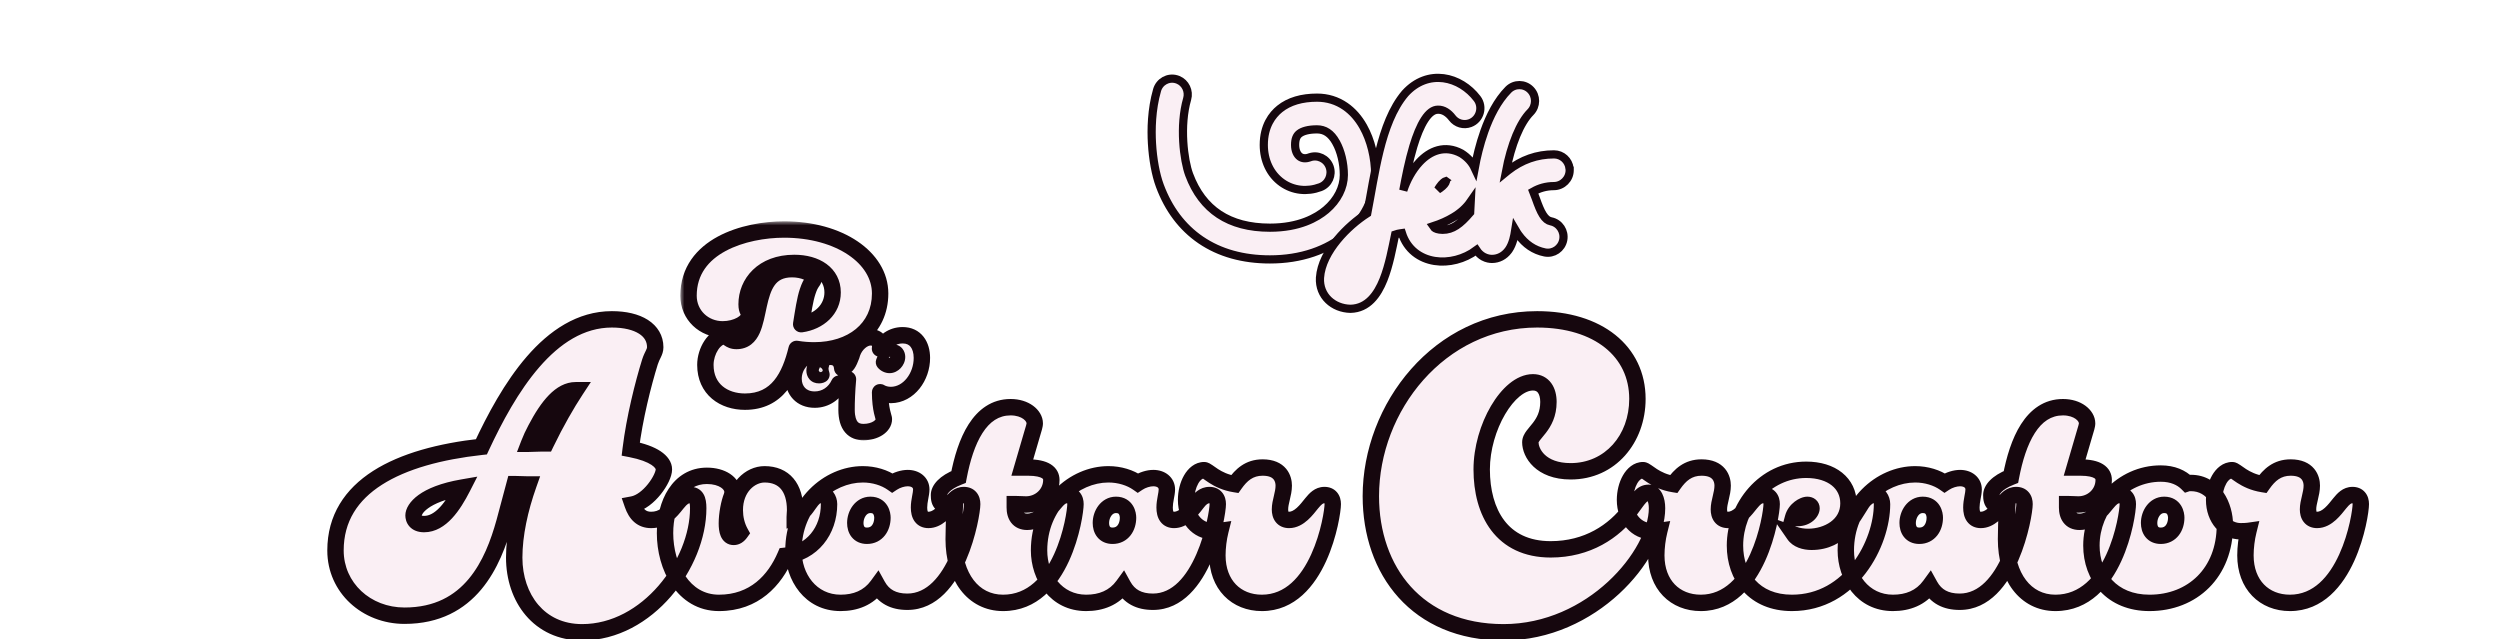 <svg width="305" height="78" viewBox="0 0 305 78" fill="none" xmlns="http://www.w3.org/2000/svg">
<g filter="url(#filter0_dd_214870_161)">
<mask id="path-1-outside-1_214870_161" maskUnits="userSpaceOnUse" x="30" y="28" width="251" height="42" fill="black">
<rect fill="white" x="30" y="28" width="251" height="42"/>
<path d="M71.996 48.268C71.996 49.372 70.156 52.178 68.178 52.546C68.592 53.742 69.282 54.432 70.432 54.432C71.95 54.432 72.732 53.512 73.606 52.408C74.158 51.718 74.572 51.396 75.216 51.396C75.906 51.396 76.182 51.856 76.182 53.006C76.182 59.768 70.018 68.14 62.014 68.14C56.77 68.14 53.734 63.954 53.734 59.032C53.734 56.226 54.424 53.098 55.482 50.108C54.884 50.108 54.332 50.062 53.78 50.062L52.538 54.708C51.158 59.676 48.398 66.116 40.348 66.116C35.702 66.116 31.93 62.712 31.93 58.158C31.93 50.292 39.658 46.612 49.732 45.508C52.952 38.608 58.012 29.96 65.648 29.96C68.868 29.96 70.938 31.248 70.938 33.364C70.938 33.962 70.57 34.284 70.294 35.158C69.466 37.826 68.408 42.012 67.948 45.784C70.8 46.336 71.996 47.348 71.996 48.268ZM55.528 45.14C56.034 45.14 56.54 45.094 57.092 45.094H57.598C58.84 42.518 60.174 40.218 61.232 38.608C59.438 38.608 57.874 40.448 56.356 43.346C56.034 43.944 55.758 44.542 55.528 45.14ZM42.74 54.938C44.764 54.938 46.282 52.73 47.432 50.476C42.648 51.304 41.452 53.098 41.452 53.88C41.452 54.294 41.682 54.938 42.74 54.938ZM80.506 56.502C80.828 56.502 81.104 56.318 81.334 55.996C80.874 55.168 80.644 54.202 80.644 53.236C80.644 50.476 82.53 48.866 84.278 48.866C86.67 48.866 88.004 50.476 88.004 53.236C88.004 53.512 87.958 53.788 87.958 54.064C89.706 53.42 89.752 51.35 91.27 51.35C91.73 51.35 92.144 51.81 92.144 52.5C92.144 55.766 90.074 58.434 86.808 58.802C85.52 61.792 83.036 64.552 78.712 64.552C74.342 64.552 72.134 60.136 72.134 56.042C72.134 52.408 73.836 49.05 77.24 49.05C79.126 49.05 80.368 49.97 80.368 51.028C80.368 51.212 80.322 51.35 80.276 51.534C79.954 52.316 79.678 53.742 79.678 54.846C79.678 55.766 79.862 56.502 80.506 56.502ZM103.12 52.914C103.12 53.88 103.488 54.432 104.27 54.432C105.328 54.432 106.202 53.512 107.03 52.408C107.444 51.856 107.904 51.396 108.594 51.396C109.284 51.396 109.606 51.856 109.606 52.5C109.606 53.88 107.766 64.414 101.694 64.414C99.992 64.414 98.796 63.77 98.06 62.436C96.956 63.954 95.346 64.552 93.552 64.552C89.872 64.552 87.802 61.378 87.802 58.158C87.802 52.546 92.08 48.866 96.266 48.866C97.646 48.866 98.934 49.28 99.854 49.924C100.406 49.556 101.142 49.326 101.74 49.326C102.706 49.326 103.396 49.878 103.396 50.706C103.396 51.304 103.12 52.086 103.12 52.914ZM96.772 56.364C98.014 56.364 98.658 55.306 98.658 54.156C98.658 53.742 98.474 52.592 97.186 52.592C96.036 52.592 95.346 53.742 95.346 54.8C95.346 55.628 95.76 56.364 96.772 56.364ZM114.802 52.914C114.802 53.88 115.216 54.662 116.32 54.662C117.884 54.662 119.034 53.144 119.632 52.408C120.092 51.856 120.506 51.396 121.196 51.396C121.886 51.396 122.208 51.856 122.208 52.5C122.208 53.88 120.598 64.552 113.376 64.552C109.696 64.552 107.35 61.332 107.35 56.778C107.35 55.674 107.396 54.294 107.488 52.822C105.786 52.822 105.556 52.316 105.556 51.396C105.556 50.752 106.2 49.878 107.948 49.188C108.776 44.818 110.524 40.678 114.296 40.678C116.09 40.678 117.24 41.69 117.24 42.656C117.24 42.886 117.102 43.346 116.918 43.944L115.722 48.038H116.412C118.574 48.038 119.264 48.728 119.264 49.556C119.264 51.304 117.792 52.546 116.182 52.546C115.768 52.546 115.308 52.5 114.802 52.5V52.914ZM133.083 52.914C133.083 53.88 133.451 54.432 134.233 54.432C135.291 54.432 136.165 53.512 136.993 52.408C137.407 51.856 137.867 51.396 138.557 51.396C139.247 51.396 139.569 51.856 139.569 52.5C139.569 53.88 137.729 64.414 131.657 64.414C129.955 64.414 128.759 63.77 128.023 62.436C126.919 63.954 125.309 64.552 123.515 64.552C119.835 64.552 117.765 61.378 117.765 58.158C117.765 52.546 122.043 48.866 126.229 48.866C127.609 48.866 128.897 49.28 129.817 49.924C130.369 49.556 131.105 49.326 131.703 49.326C132.669 49.326 133.359 49.878 133.359 50.706C133.359 51.304 133.083 52.086 133.083 52.914ZM126.735 56.364C127.977 56.364 128.621 55.306 128.621 54.156C128.621 53.742 128.437 52.592 127.149 52.592C125.999 52.592 125.309 53.742 125.309 54.8C125.309 55.628 125.723 56.364 126.735 56.364ZM139.521 58.756C139.521 57.79 139.659 56.686 139.889 55.766C139.567 55.812 139.245 55.812 138.923 55.812C137.175 55.812 135.703 54.294 135.703 51.994C135.703 50.154 136.623 48.36 137.911 48.36C138.325 48.36 139.337 49.694 141.637 50.062C142.419 48.958 143.385 48.038 145.041 48.038C147.203 48.038 147.617 49.418 147.617 50.246C147.617 51.258 147.157 52.224 147.157 53.144C147.157 53.88 147.479 54.432 148.261 54.432C149.503 54.432 150.423 53.144 151.021 52.408C151.481 51.856 151.895 51.396 152.585 51.396C153.275 51.396 153.597 51.856 153.597 52.5C153.597 53.88 151.895 64.552 144.949 64.552C141.821 64.552 139.521 62.344 139.521 58.756ZM180.185 58.02C184.647 58.02 187.913 55.858 189.937 53.144C190.903 51.856 191.271 51.12 192.145 51.12C192.789 51.12 193.157 51.948 193.157 53.006C193.157 58.71 185.245 68.14 174.435 68.14C163.855 68.14 158.243 60.596 158.243 51.534C158.243 40.724 166.569 29.96 178.529 29.96C185.981 29.96 190.765 33.87 190.765 39.666C190.765 44.542 187.453 48.498 182.623 48.498C178.943 48.498 177.701 46.244 177.701 44.956C177.701 43.852 179.909 43.024 179.909 40.034C179.909 38.7 179.311 37.642 178.023 37.642C174.987 37.642 171.767 43.162 171.767 48.268C171.767 53.512 174.205 58.02 180.185 58.02ZM193.068 58.756C193.068 57.79 193.206 56.686 193.436 55.766C193.114 55.812 192.792 55.812 192.47 55.812C190.722 55.812 189.25 54.294 189.25 51.994C189.25 50.154 190.17 48.36 191.458 48.36C191.872 48.36 192.884 49.694 195.184 50.062C195.966 48.958 196.932 48.038 198.588 48.038C200.75 48.038 201.164 49.418 201.164 50.246C201.164 51.258 200.704 52.224 200.704 53.144C200.704 53.88 201.026 54.432 201.808 54.432C203.05 54.432 203.97 53.144 204.568 52.408C205.028 51.856 205.442 51.396 206.132 51.396C206.822 51.396 207.144 51.856 207.144 52.5C207.144 53.88 205.442 64.552 198.496 64.552C195.368 64.552 193.068 62.344 193.068 58.756ZM212.005 57.1C215.593 57.1 216.973 54.156 218.123 52.408C218.583 51.718 219.135 51.35 219.733 51.35C220.193 51.35 220.607 51.81 220.607 52.5C220.607 57.284 216.835 64.552 209.613 64.552C205.013 64.552 202.667 61.332 202.667 57.56C202.667 52.868 206.255 48.314 211.361 48.314C214.489 48.314 216.513 49.97 216.513 52.408C216.513 55.122 213.937 56.502 211.591 56.502C210.993 56.502 210.395 56.41 209.889 56.226C210.303 56.824 211.131 57.1 212.005 57.1ZM211.499 52.592C211.039 52.592 210.027 53.144 209.751 54.156C209.935 54.202 210.119 54.202 210.303 54.202C211.407 54.202 212.005 53.466 212.005 53.006C212.005 52.776 211.821 52.592 211.499 52.592ZM231.507 52.914C231.507 53.88 231.875 54.432 232.657 54.432C233.715 54.432 234.589 53.512 235.417 52.408C235.831 51.856 236.291 51.396 236.981 51.396C237.671 51.396 237.993 51.856 237.993 52.5C237.993 53.88 236.153 64.414 230.081 64.414C228.379 64.414 227.183 63.77 226.447 62.436C225.343 63.954 223.733 64.552 221.939 64.552C218.259 64.552 216.189 61.378 216.189 58.158C216.189 52.546 220.467 48.866 224.653 48.866C226.033 48.866 227.321 49.28 228.241 49.924C228.793 49.556 229.529 49.326 230.127 49.326C231.093 49.326 231.783 49.878 231.783 50.706C231.783 51.304 231.507 52.086 231.507 52.914ZM225.159 56.364C226.401 56.364 227.045 55.306 227.045 54.156C227.045 53.742 226.861 52.592 225.573 52.592C224.423 52.592 223.733 53.742 223.733 54.8C223.733 55.628 224.147 56.364 225.159 56.364ZM243.188 52.914C243.188 53.88 243.602 54.662 244.706 54.662C246.27 54.662 247.42 53.144 248.018 52.408C248.478 51.856 248.892 51.396 249.582 51.396C250.272 51.396 250.594 51.856 250.594 52.5C250.594 53.88 248.984 64.552 241.762 64.552C238.082 64.552 235.736 61.332 235.736 56.778C235.736 55.674 235.782 54.294 235.874 52.822C234.172 52.822 233.942 52.316 233.942 51.396C233.942 50.752 234.586 49.878 236.334 49.188C237.162 44.818 238.91 40.678 242.682 40.678C244.476 40.678 245.626 41.69 245.626 42.656C245.626 42.886 245.488 43.346 245.304 43.944L244.108 48.038H244.798C246.96 48.038 247.65 48.728 247.65 49.556C247.65 51.304 246.178 52.546 244.568 52.546C244.154 52.546 243.694 52.5 243.188 52.5V52.914ZM254.616 48.774C256.088 48.774 257.146 49.28 257.836 49.97C257.974 49.924 258.112 49.924 258.296 49.924C261.102 49.924 262.436 52.73 262.436 55.076C262.436 60.872 258.48 64.552 253.236 64.552C248.636 64.552 246.152 61.332 246.152 57.56C246.152 52.868 249.878 48.774 254.616 48.774ZM254.616 56.364C255.858 56.364 256.502 55.306 256.502 54.156C256.502 53.742 256.318 52.592 255.03 52.592C253.88 52.592 253.19 53.742 253.19 54.8C253.19 55.628 253.604 56.364 254.616 56.364ZM264.943 58.756C264.943 57.79 265.081 56.686 265.311 55.766C264.989 55.812 264.667 55.812 264.345 55.812C262.597 55.812 261.125 54.294 261.125 51.994C261.125 50.154 262.045 48.36 263.333 48.36C263.747 48.36 264.759 49.694 267.059 50.062C267.841 48.958 268.807 48.038 270.463 48.038C272.625 48.038 273.039 49.418 273.039 50.246C273.039 51.258 272.579 52.224 272.579 53.144C272.579 53.88 272.901 54.432 273.683 54.432C274.925 54.432 275.845 53.144 276.443 52.408C276.903 51.856 277.317 51.396 278.007 51.396C278.697 51.396 279.019 51.856 279.019 52.5C279.019 53.88 277.317 64.552 270.371 64.552C267.243 64.552 264.943 62.344 264.943 58.756Z"/>
</mask>
<path d="M71.996 48.268C71.996 49.372 70.156 52.178 68.178 52.546C68.592 53.742 69.282 54.432 70.432 54.432C71.95 54.432 72.732 53.512 73.606 52.408C74.158 51.718 74.572 51.396 75.216 51.396C75.906 51.396 76.182 51.856 76.182 53.006C76.182 59.768 70.018 68.14 62.014 68.14C56.77 68.14 53.734 63.954 53.734 59.032C53.734 56.226 54.424 53.098 55.482 50.108C54.884 50.108 54.332 50.062 53.78 50.062L52.538 54.708C51.158 59.676 48.398 66.116 40.348 66.116C35.702 66.116 31.93 62.712 31.93 58.158C31.93 50.292 39.658 46.612 49.732 45.508C52.952 38.608 58.012 29.96 65.648 29.96C68.868 29.96 70.938 31.248 70.938 33.364C70.938 33.962 70.57 34.284 70.294 35.158C69.466 37.826 68.408 42.012 67.948 45.784C70.8 46.336 71.996 47.348 71.996 48.268ZM55.528 45.14C56.034 45.14 56.54 45.094 57.092 45.094H57.598C58.84 42.518 60.174 40.218 61.232 38.608C59.438 38.608 57.874 40.448 56.356 43.346C56.034 43.944 55.758 44.542 55.528 45.14ZM42.74 54.938C44.764 54.938 46.282 52.73 47.432 50.476C42.648 51.304 41.452 53.098 41.452 53.88C41.452 54.294 41.682 54.938 42.74 54.938ZM80.506 56.502C80.828 56.502 81.104 56.318 81.334 55.996C80.874 55.168 80.644 54.202 80.644 53.236C80.644 50.476 82.53 48.866 84.278 48.866C86.67 48.866 88.004 50.476 88.004 53.236C88.004 53.512 87.958 53.788 87.958 54.064C89.706 53.42 89.752 51.35 91.27 51.35C91.73 51.35 92.144 51.81 92.144 52.5C92.144 55.766 90.074 58.434 86.808 58.802C85.52 61.792 83.036 64.552 78.712 64.552C74.342 64.552 72.134 60.136 72.134 56.042C72.134 52.408 73.836 49.05 77.24 49.05C79.126 49.05 80.368 49.97 80.368 51.028C80.368 51.212 80.322 51.35 80.276 51.534C79.954 52.316 79.678 53.742 79.678 54.846C79.678 55.766 79.862 56.502 80.506 56.502ZM103.12 52.914C103.12 53.88 103.488 54.432 104.27 54.432C105.328 54.432 106.202 53.512 107.03 52.408C107.444 51.856 107.904 51.396 108.594 51.396C109.284 51.396 109.606 51.856 109.606 52.5C109.606 53.88 107.766 64.414 101.694 64.414C99.992 64.414 98.796 63.77 98.06 62.436C96.956 63.954 95.346 64.552 93.552 64.552C89.872 64.552 87.802 61.378 87.802 58.158C87.802 52.546 92.08 48.866 96.266 48.866C97.646 48.866 98.934 49.28 99.854 49.924C100.406 49.556 101.142 49.326 101.74 49.326C102.706 49.326 103.396 49.878 103.396 50.706C103.396 51.304 103.12 52.086 103.12 52.914ZM96.772 56.364C98.014 56.364 98.658 55.306 98.658 54.156C98.658 53.742 98.474 52.592 97.186 52.592C96.036 52.592 95.346 53.742 95.346 54.8C95.346 55.628 95.76 56.364 96.772 56.364ZM114.802 52.914C114.802 53.88 115.216 54.662 116.32 54.662C117.884 54.662 119.034 53.144 119.632 52.408C120.092 51.856 120.506 51.396 121.196 51.396C121.886 51.396 122.208 51.856 122.208 52.5C122.208 53.88 120.598 64.552 113.376 64.552C109.696 64.552 107.35 61.332 107.35 56.778C107.35 55.674 107.396 54.294 107.488 52.822C105.786 52.822 105.556 52.316 105.556 51.396C105.556 50.752 106.2 49.878 107.948 49.188C108.776 44.818 110.524 40.678 114.296 40.678C116.09 40.678 117.24 41.69 117.24 42.656C117.24 42.886 117.102 43.346 116.918 43.944L115.722 48.038H116.412C118.574 48.038 119.264 48.728 119.264 49.556C119.264 51.304 117.792 52.546 116.182 52.546C115.768 52.546 115.308 52.5 114.802 52.5V52.914ZM133.083 52.914C133.083 53.88 133.451 54.432 134.233 54.432C135.291 54.432 136.165 53.512 136.993 52.408C137.407 51.856 137.867 51.396 138.557 51.396C139.247 51.396 139.569 51.856 139.569 52.5C139.569 53.88 137.729 64.414 131.657 64.414C129.955 64.414 128.759 63.77 128.023 62.436C126.919 63.954 125.309 64.552 123.515 64.552C119.835 64.552 117.765 61.378 117.765 58.158C117.765 52.546 122.043 48.866 126.229 48.866C127.609 48.866 128.897 49.28 129.817 49.924C130.369 49.556 131.105 49.326 131.703 49.326C132.669 49.326 133.359 49.878 133.359 50.706C133.359 51.304 133.083 52.086 133.083 52.914ZM126.735 56.364C127.977 56.364 128.621 55.306 128.621 54.156C128.621 53.742 128.437 52.592 127.149 52.592C125.999 52.592 125.309 53.742 125.309 54.8C125.309 55.628 125.723 56.364 126.735 56.364ZM139.521 58.756C139.521 57.79 139.659 56.686 139.889 55.766C139.567 55.812 139.245 55.812 138.923 55.812C137.175 55.812 135.703 54.294 135.703 51.994C135.703 50.154 136.623 48.36 137.911 48.36C138.325 48.36 139.337 49.694 141.637 50.062C142.419 48.958 143.385 48.038 145.041 48.038C147.203 48.038 147.617 49.418 147.617 50.246C147.617 51.258 147.157 52.224 147.157 53.144C147.157 53.88 147.479 54.432 148.261 54.432C149.503 54.432 150.423 53.144 151.021 52.408C151.481 51.856 151.895 51.396 152.585 51.396C153.275 51.396 153.597 51.856 153.597 52.5C153.597 53.88 151.895 64.552 144.949 64.552C141.821 64.552 139.521 62.344 139.521 58.756ZM180.185 58.02C184.647 58.02 187.913 55.858 189.937 53.144C190.903 51.856 191.271 51.12 192.145 51.12C192.789 51.12 193.157 51.948 193.157 53.006C193.157 58.71 185.245 68.14 174.435 68.14C163.855 68.14 158.243 60.596 158.243 51.534C158.243 40.724 166.569 29.96 178.529 29.96C185.981 29.96 190.765 33.87 190.765 39.666C190.765 44.542 187.453 48.498 182.623 48.498C178.943 48.498 177.701 46.244 177.701 44.956C177.701 43.852 179.909 43.024 179.909 40.034C179.909 38.7 179.311 37.642 178.023 37.642C174.987 37.642 171.767 43.162 171.767 48.268C171.767 53.512 174.205 58.02 180.185 58.02ZM193.068 58.756C193.068 57.79 193.206 56.686 193.436 55.766C193.114 55.812 192.792 55.812 192.47 55.812C190.722 55.812 189.25 54.294 189.25 51.994C189.25 50.154 190.17 48.36 191.458 48.36C191.872 48.36 192.884 49.694 195.184 50.062C195.966 48.958 196.932 48.038 198.588 48.038C200.75 48.038 201.164 49.418 201.164 50.246C201.164 51.258 200.704 52.224 200.704 53.144C200.704 53.88 201.026 54.432 201.808 54.432C203.05 54.432 203.97 53.144 204.568 52.408C205.028 51.856 205.442 51.396 206.132 51.396C206.822 51.396 207.144 51.856 207.144 52.5C207.144 53.88 205.442 64.552 198.496 64.552C195.368 64.552 193.068 62.344 193.068 58.756ZM212.005 57.1C215.593 57.1 216.973 54.156 218.123 52.408C218.583 51.718 219.135 51.35 219.733 51.35C220.193 51.35 220.607 51.81 220.607 52.5C220.607 57.284 216.835 64.552 209.613 64.552C205.013 64.552 202.667 61.332 202.667 57.56C202.667 52.868 206.255 48.314 211.361 48.314C214.489 48.314 216.513 49.97 216.513 52.408C216.513 55.122 213.937 56.502 211.591 56.502C210.993 56.502 210.395 56.41 209.889 56.226C210.303 56.824 211.131 57.1 212.005 57.1ZM211.499 52.592C211.039 52.592 210.027 53.144 209.751 54.156C209.935 54.202 210.119 54.202 210.303 54.202C211.407 54.202 212.005 53.466 212.005 53.006C212.005 52.776 211.821 52.592 211.499 52.592ZM231.507 52.914C231.507 53.88 231.875 54.432 232.657 54.432C233.715 54.432 234.589 53.512 235.417 52.408C235.831 51.856 236.291 51.396 236.981 51.396C237.671 51.396 237.993 51.856 237.993 52.5C237.993 53.88 236.153 64.414 230.081 64.414C228.379 64.414 227.183 63.77 226.447 62.436C225.343 63.954 223.733 64.552 221.939 64.552C218.259 64.552 216.189 61.378 216.189 58.158C216.189 52.546 220.467 48.866 224.653 48.866C226.033 48.866 227.321 49.28 228.241 49.924C228.793 49.556 229.529 49.326 230.127 49.326C231.093 49.326 231.783 49.878 231.783 50.706C231.783 51.304 231.507 52.086 231.507 52.914ZM225.159 56.364C226.401 56.364 227.045 55.306 227.045 54.156C227.045 53.742 226.861 52.592 225.573 52.592C224.423 52.592 223.733 53.742 223.733 54.8C223.733 55.628 224.147 56.364 225.159 56.364ZM243.188 52.914C243.188 53.88 243.602 54.662 244.706 54.662C246.27 54.662 247.42 53.144 248.018 52.408C248.478 51.856 248.892 51.396 249.582 51.396C250.272 51.396 250.594 51.856 250.594 52.5C250.594 53.88 248.984 64.552 241.762 64.552C238.082 64.552 235.736 61.332 235.736 56.778C235.736 55.674 235.782 54.294 235.874 52.822C234.172 52.822 233.942 52.316 233.942 51.396C233.942 50.752 234.586 49.878 236.334 49.188C237.162 44.818 238.91 40.678 242.682 40.678C244.476 40.678 245.626 41.69 245.626 42.656C245.626 42.886 245.488 43.346 245.304 43.944L244.108 48.038H244.798C246.96 48.038 247.65 48.728 247.65 49.556C247.65 51.304 246.178 52.546 244.568 52.546C244.154 52.546 243.694 52.5 243.188 52.5V52.914ZM254.616 48.774C256.088 48.774 257.146 49.28 257.836 49.97C257.974 49.924 258.112 49.924 258.296 49.924C261.102 49.924 262.436 52.73 262.436 55.076C262.436 60.872 258.48 64.552 253.236 64.552C248.636 64.552 246.152 61.332 246.152 57.56C246.152 52.868 249.878 48.774 254.616 48.774ZM254.616 56.364C255.858 56.364 256.502 55.306 256.502 54.156C256.502 53.742 256.318 52.592 255.03 52.592C253.88 52.592 253.19 53.742 253.19 54.8C253.19 55.628 253.604 56.364 254.616 56.364ZM264.943 58.756C264.943 57.79 265.081 56.686 265.311 55.766C264.989 55.812 264.667 55.812 264.345 55.812C262.597 55.812 261.125 54.294 261.125 51.994C261.125 50.154 262.045 48.36 263.333 48.36C263.747 48.36 264.759 49.694 267.059 50.062C267.841 48.958 268.807 48.038 270.463 48.038C272.625 48.038 273.039 49.418 273.039 50.246C273.039 51.258 272.579 52.224 272.579 53.144C272.579 53.88 272.901 54.432 273.683 54.432C274.925 54.432 275.845 53.144 276.443 52.408C276.903 51.856 277.317 51.396 278.007 51.396C278.697 51.396 279.019 51.856 279.019 52.5C279.019 53.88 277.317 64.552 270.371 64.552C267.243 64.552 264.943 62.344 264.943 58.756Z" fill="#FAEFF4"/>
<path d="M68.178 52.546L67.995 51.563L66.853 51.775L67.233 52.873L68.178 52.546ZM73.606 52.408L72.825 51.783L72.822 51.787L73.606 52.408ZM55.482 50.108L56.425 50.442L56.897 49.108H55.482V50.108ZM53.78 50.062V49.062H53.012L52.814 49.804L53.78 50.062ZM52.538 54.708L53.501 54.976L53.504 54.966L52.538 54.708ZM49.732 45.508L49.841 46.502L50.4 46.441L50.638 45.931L49.732 45.508ZM70.294 35.158L69.34 34.857L69.339 34.862L70.294 35.158ZM67.948 45.784L66.955 45.663L66.842 46.589L67.758 46.766L67.948 45.784ZM55.528 45.14L54.594 44.781L54.072 46.14H55.528V45.14ZM57.598 45.094V46.094H58.226L58.499 45.528L57.598 45.094ZM61.232 38.608L62.068 39.157L63.086 37.608H61.232V38.608ZM56.356 43.346L57.236 43.82L57.242 43.81L56.356 43.346ZM47.432 50.476L48.323 50.931L49.231 49.15L47.261 49.491L47.432 50.476ZM71.996 48.268H70.996C70.996 48.268 70.996 48.269 70.996 48.272C70.996 48.274 70.995 48.278 70.995 48.283C70.994 48.293 70.992 48.307 70.989 48.325C70.983 48.361 70.972 48.41 70.954 48.47C70.918 48.592 70.86 48.743 70.776 48.918C70.608 49.268 70.358 49.67 70.047 50.059C69.395 50.875 68.632 51.444 67.995 51.563L68.178 52.546L68.361 53.529C69.701 53.28 70.847 52.262 71.61 51.307C72.007 50.81 72.34 50.281 72.579 49.783C72.804 49.314 72.996 48.769 72.996 48.268H71.996ZM68.178 52.546L67.233 52.873C67.473 53.566 67.826 54.214 68.37 54.69C68.937 55.186 69.637 55.432 70.432 55.432V54.432V53.432C70.076 53.432 69.857 53.333 69.687 53.185C69.496 53.017 69.297 52.722 69.123 52.219L68.178 52.546ZM70.432 54.432V55.432C72.479 55.432 73.533 54.111 74.39 53.029L73.606 52.408L72.822 51.787C71.931 52.913 71.42 53.432 70.432 53.432V54.432ZM73.606 52.408L74.387 53.033C74.645 52.71 74.808 52.557 74.927 52.478C75.013 52.421 75.086 52.396 75.216 52.396V51.396V50.396C74.702 50.396 74.246 50.532 73.826 50.808C73.439 51.063 73.119 51.416 72.825 51.783L73.606 52.408ZM75.216 51.396V52.396C75.281 52.396 75.265 52.407 75.213 52.381C75.15 52.35 75.112 52.304 75.1 52.284C75.096 52.277 75.12 52.316 75.144 52.445C75.166 52.573 75.182 52.754 75.182 53.006H76.182H77.182C77.182 52.4 77.119 51.761 76.815 51.255C76.648 50.976 76.411 50.744 76.103 50.59C75.805 50.442 75.496 50.396 75.216 50.396V51.396ZM76.182 53.006H75.182C75.182 56.108 73.755 59.666 71.343 62.455C68.938 65.235 65.653 67.14 62.014 67.14V68.14V69.14C66.379 69.14 70.178 66.859 72.856 63.763C75.527 60.675 77.182 56.666 77.182 53.006H76.182ZM62.014 68.14V67.14C59.682 67.14 57.891 66.219 56.669 64.784C55.432 63.331 54.734 61.295 54.734 59.032H53.734H52.734C52.734 61.691 53.554 64.21 55.146 66.08C56.753 67.968 59.102 69.14 62.014 69.14V68.14ZM53.734 59.032H54.734C54.734 56.376 55.39 53.365 56.425 50.442L55.482 50.108L54.539 49.774C53.458 52.831 52.734 56.076 52.734 59.032H53.734ZM55.482 50.108V49.108C55.206 49.108 54.938 49.097 54.654 49.086C54.377 49.075 54.08 49.062 53.78 49.062V50.062V51.062C54.032 51.062 54.287 51.072 54.573 51.084C54.853 51.096 55.16 51.108 55.482 51.108V50.108ZM53.78 50.062L52.814 49.804L51.572 54.45L52.538 54.708L53.504 54.966L54.746 50.32L53.78 50.062ZM52.538 54.708L51.574 54.44C50.895 56.887 49.906 59.57 48.178 61.633C46.487 63.652 44.059 65.116 40.348 65.116V66.116V67.116C44.687 67.116 47.664 65.36 49.711 62.917C51.72 60.518 52.801 57.497 53.501 54.976L52.538 54.708ZM40.348 66.116V65.116C36.187 65.116 32.93 62.095 32.93 58.158H31.93H30.93C30.93 63.329 35.217 67.116 40.348 67.116V66.116ZM31.93 58.158H32.93C32.93 54.625 34.635 52.031 37.592 50.14C40.597 48.218 44.872 47.047 49.841 46.502L49.732 45.508L49.623 44.514C44.518 45.073 39.892 46.294 36.514 48.455C33.089 50.646 30.93 53.825 30.93 58.158H31.93ZM49.732 45.508L50.638 45.931C52.238 42.502 54.261 38.718 56.789 35.801C59.32 32.882 62.242 30.96 65.648 30.96V29.96V28.96C61.417 28.96 57.992 31.362 55.278 34.492C52.563 37.624 50.446 41.614 48.826 45.085L49.732 45.508ZM65.648 29.96V30.96C67.143 30.96 68.257 31.262 68.963 31.712C69.63 32.137 69.938 32.688 69.938 33.364H70.938H71.938C71.938 31.924 71.21 30.773 70.038 30.025C68.903 29.302 67.372 28.96 65.648 28.96V29.96ZM70.938 33.364H69.938C69.938 33.431 69.928 33.494 69.817 33.726C69.708 33.955 69.505 34.335 69.34 34.857L70.294 35.158L71.248 35.459C71.359 35.107 71.478 34.889 71.621 34.589C71.764 34.292 71.938 33.895 71.938 33.364H70.938ZM70.294 35.158L69.339 34.862C68.499 37.566 67.425 41.813 66.955 45.663L67.948 45.784L68.941 45.905C69.391 42.211 70.432 38.086 71.249 35.454L70.294 35.158ZM67.948 45.784L67.758 46.766C69.113 47.028 69.983 47.384 70.487 47.72C70.736 47.886 70.869 48.029 70.935 48.128C70.997 48.22 70.996 48.264 70.996 48.268H71.996H72.996C72.996 47.336 72.391 46.586 71.596 46.056C70.789 45.518 69.635 45.092 68.138 44.802L67.948 45.784ZM55.528 45.14V46.14C55.807 46.14 56.083 46.127 56.337 46.116C56.598 46.104 56.841 46.094 57.092 46.094V45.094V44.094C56.791 44.094 56.505 44.107 56.248 44.118C55.985 44.13 55.755 44.14 55.528 44.14V45.14ZM57.092 45.094V46.094H57.598V45.094V44.094H57.092V45.094ZM57.598 45.094L58.499 45.528C59.722 42.991 61.034 40.73 62.068 39.157L61.232 38.608L60.396 38.059C59.313 39.706 57.958 42.045 56.697 44.66L57.598 45.094ZM61.232 38.608V37.608C59.964 37.608 58.883 38.264 57.976 39.191C57.071 40.115 56.247 41.399 55.47 42.882L56.356 43.346L57.242 43.81C57.983 42.395 58.7 41.31 59.405 40.59C60.108 39.872 60.706 39.608 61.232 39.608V38.608ZM56.356 43.346L55.475 42.872C55.135 43.505 54.841 44.141 54.594 44.781L55.528 45.14L56.461 45.499C56.675 44.943 56.933 44.383 57.236 43.82L56.356 43.346ZM42.74 54.938V55.938C44.144 55.938 45.276 55.168 46.145 54.234C47.017 53.297 47.734 52.084 48.323 50.931L47.432 50.476L46.541 50.022C45.98 51.122 45.363 52.139 44.682 52.871C43.999 53.604 43.359 53.938 42.74 53.938V54.938ZM47.432 50.476L47.261 49.491C44.774 49.921 43.12 50.618 42.061 51.385C41.036 52.128 40.452 53.035 40.452 53.88H41.452H42.452C42.452 53.943 42.466 53.562 43.234 53.005C43.97 52.472 45.306 51.859 47.602 51.461L47.432 50.476ZM41.452 53.88H40.452C40.452 54.251 40.553 54.781 40.953 55.23C41.376 55.704 41.998 55.938 42.74 55.938V54.938V53.938C42.576 53.938 42.491 53.913 42.458 53.9C42.429 53.889 42.433 53.884 42.445 53.899C42.466 53.922 42.452 53.923 42.452 53.88H41.452ZM81.334 55.996L82.148 56.577L82.515 56.063L82.208 55.51L81.334 55.996ZM87.958 54.064H86.958V55.498L88.304 55.002L87.958 54.064ZM86.808 58.802L86.696 57.808L86.119 57.873L85.889 58.406L86.808 58.802ZM80.276 51.534L81.201 51.915L81.228 51.847L81.246 51.776L80.276 51.534ZM80.506 56.502V57.502C81.266 57.502 81.808 57.052 82.148 56.577L81.334 55.996L80.52 55.415C80.46 55.499 80.424 55.522 80.424 55.522C80.426 55.521 80.436 55.515 80.453 55.51C80.471 55.505 80.49 55.502 80.506 55.502V56.502ZM81.334 55.996L82.208 55.51C81.838 54.844 81.644 54.048 81.644 53.236H80.644H79.644C79.644 54.356 79.91 55.492 80.46 56.482L81.334 55.996ZM80.644 53.236H81.644C81.644 50.951 83.156 49.866 84.278 49.866V48.866V47.866C81.904 47.866 79.644 50.001 79.644 53.236H80.644ZM84.278 48.866V49.866C85.235 49.866 85.865 50.178 86.275 50.662C86.705 51.171 87.004 52.003 87.004 53.236H88.004H89.004C89.004 51.709 88.636 50.356 87.801 49.37C86.946 48.359 85.713 47.866 84.278 47.866V48.866ZM88.004 53.236H87.004C87.004 53.325 86.996 53.422 86.984 53.567C86.973 53.698 86.958 53.877 86.958 54.064H87.958H88.958C88.958 53.975 88.965 53.878 88.977 53.733C88.988 53.602 89.004 53.423 89.004 53.236H88.004ZM87.958 54.064L88.304 55.002C89.516 54.556 90.129 53.595 90.519 53.04C90.974 52.392 91.091 52.35 91.27 52.35V51.35V50.35C89.931 50.35 89.266 51.343 88.882 51.891C88.431 52.532 88.147 52.928 87.612 53.126L87.958 54.064ZM91.27 51.35V52.35C91.215 52.35 91.17 52.336 91.139 52.32C91.109 52.304 91.097 52.29 91.099 52.291C91.1 52.293 91.144 52.353 91.144 52.5H92.144H93.144C93.144 51.477 92.479 50.35 91.27 50.35V51.35ZM92.144 52.5H91.144C91.144 55.328 89.388 57.505 86.696 57.808L86.808 58.802L86.92 59.796C90.76 59.363 93.144 56.203 93.144 52.5H92.144ZM86.808 58.802L85.889 58.406C84.695 61.179 82.496 63.552 78.712 63.552V64.552V65.552C83.576 65.552 86.345 62.405 87.726 59.198L86.808 58.802ZM78.712 64.552V63.552C76.916 63.552 75.558 62.664 74.611 61.27C73.646 59.85 73.134 57.928 73.134 56.042H72.134H71.134C71.134 58.25 71.726 60.583 72.957 62.394C74.206 64.232 76.138 65.552 78.712 65.552V64.552ZM72.134 56.042H73.134C73.134 54.363 73.53 52.821 74.246 51.733C74.94 50.678 75.922 50.05 77.24 50.05V49.05V48.05C75.153 48.05 73.583 49.102 72.575 50.634C71.589 52.133 71.134 54.087 71.134 56.042H72.134ZM77.24 49.05V50.05C78.03 50.05 78.609 50.244 78.958 50.476C79.309 50.708 79.368 50.924 79.368 51.028H80.368H81.368C81.368 50.074 80.805 49.301 80.064 48.809C79.321 48.316 78.336 48.05 77.24 48.05V49.05ZM80.368 51.028H79.368C79.368 51.031 79.368 51.039 79.361 51.072C79.357 51.091 79.351 51.115 79.341 51.153C79.333 51.185 79.318 51.241 79.306 51.291L80.276 51.534L81.246 51.776C81.273 51.67 81.368 51.37 81.368 51.028H80.368ZM80.276 51.534L79.351 51.153C78.973 52.072 78.678 53.63 78.678 54.846H79.678H80.678C80.678 53.855 80.935 52.56 81.201 51.915L80.276 51.534ZM79.678 54.846H78.678C78.678 55.34 78.722 55.919 78.929 56.409C79.038 56.665 79.211 56.946 79.493 57.164C79.789 57.392 80.14 57.502 80.506 57.502V56.502V55.502C80.55 55.502 80.637 55.52 80.717 55.582C80.783 55.633 80.789 55.672 80.771 55.629C80.753 55.586 80.727 55.5 80.707 55.356C80.688 55.216 80.678 55.045 80.678 54.846H79.678ZM98.06 62.436L98.936 61.953L98.176 60.576L97.251 61.848L98.06 62.436ZM99.854 49.924L99.28 50.743L99.84 51.135L100.409 50.756L99.854 49.924ZM103.12 52.914H102.12C102.12 53.497 102.226 54.124 102.595 54.627C103.004 55.184 103.616 55.432 104.27 55.432V54.432V53.432C104.192 53.432 104.17 53.419 104.18 53.423C104.185 53.425 104.192 53.429 104.199 53.435C104.206 53.441 104.209 53.445 104.208 53.444C104.197 53.429 104.12 53.297 104.12 52.914H103.12ZM104.27 54.432V55.432C105.107 55.432 105.806 55.064 106.366 54.611C106.918 54.163 107.403 53.577 107.83 53.008L107.03 52.408L106.23 51.808C105.828 52.343 105.462 52.769 105.107 53.057C104.757 53.34 104.491 53.432 104.27 53.432V54.432ZM107.03 52.408L107.83 53.008C108.226 52.479 108.423 52.396 108.594 52.396V51.396V50.396C107.385 50.396 106.661 51.233 106.23 51.808L107.03 52.408ZM108.594 51.396V52.396C108.655 52.396 108.671 52.406 108.657 52.401C108.651 52.398 108.641 52.393 108.629 52.384C108.617 52.375 108.606 52.365 108.598 52.355C108.581 52.335 108.582 52.327 108.589 52.349C108.596 52.372 108.606 52.42 108.606 52.5H109.606H110.606C110.606 52.025 110.488 51.49 110.119 51.058C109.73 50.6 109.176 50.396 108.594 50.396V51.396ZM109.606 52.5H108.606C108.606 52.73 108.511 53.56 108.248 54.723C107.991 55.861 107.588 57.245 107.01 58.576C105.807 61.345 104.067 63.414 101.694 63.414V64.414V65.414C105.393 65.414 107.609 62.216 108.844 59.373C109.485 57.898 109.922 56.39 110.199 55.164C110.47 53.965 110.606 52.959 110.606 52.5H109.606ZM101.694 64.414V63.414C100.968 63.414 100.416 63.277 99.992 63.046C99.574 62.82 99.222 62.471 98.936 61.953L98.06 62.436L97.184 62.919C97.634 63.734 98.248 64.375 99.038 64.804C99.82 65.229 100.718 65.414 101.694 65.414V64.414ZM98.06 62.436L97.251 61.848C96.38 63.046 95.11 63.552 93.552 63.552V64.552V65.552C95.582 65.552 97.532 64.862 98.869 63.024L98.06 62.436ZM93.552 64.552V63.552C90.603 63.552 88.802 61.024 88.802 58.158H87.802H86.802C86.802 61.732 89.141 65.552 93.552 65.552V64.552ZM87.802 58.158H88.802C88.802 53.081 92.649 49.866 96.266 49.866V48.866V47.866C91.511 47.866 86.802 52.011 86.802 58.158H87.802ZM96.266 48.866V49.866C97.458 49.866 98.542 50.227 99.28 50.743L99.854 49.924L100.427 49.105C99.326 48.334 97.834 47.866 96.266 47.866V48.866ZM99.854 49.924L100.409 50.756C100.81 50.488 101.356 50.326 101.74 50.326V49.326V48.326C100.928 48.326 100.001 48.624 99.299 49.092L99.854 49.924ZM101.74 49.326V50.326C102.039 50.326 102.214 50.411 102.294 50.477C102.359 50.531 102.396 50.594 102.396 50.706H103.396H104.396C104.396 49.99 104.088 49.363 103.566 48.934C103.06 48.517 102.407 48.326 101.74 48.326V49.326ZM103.396 50.706H102.396C102.396 50.89 102.352 51.125 102.275 51.542C102.206 51.916 102.12 52.399 102.12 52.914H103.12H104.12C104.12 52.601 104.172 52.279 104.241 51.905C104.302 51.575 104.396 51.12 104.396 50.706H103.396ZM96.772 56.364V57.364C97.712 57.364 98.472 56.949 98.971 56.304C99.45 55.685 99.658 54.904 99.658 54.156H98.658H97.658C97.658 54.558 97.544 54.881 97.39 55.079C97.257 55.25 97.074 55.364 96.772 55.364V56.364ZM98.658 54.156H99.658C99.658 53.845 99.596 53.25 99.258 52.698C98.879 52.076 98.195 51.592 97.186 51.592V52.592V53.592C97.354 53.592 97.431 53.628 97.46 53.645C97.491 53.663 97.521 53.69 97.551 53.74C97.585 53.794 97.614 53.869 97.633 53.957C97.653 54.044 97.658 54.12 97.658 54.156H98.658ZM97.186 52.592V51.592C96.24 51.592 95.504 52.076 95.036 52.697C94.58 53.303 94.346 54.07 94.346 54.8H95.346H96.346C96.346 54.472 96.457 54.135 96.633 53.901C96.798 53.683 96.982 53.592 97.186 53.592V52.592ZM95.346 54.8H94.346C94.346 55.364 94.485 56 94.898 56.517C95.339 57.068 95.997 57.364 96.772 57.364V56.364V55.364C96.641 55.364 96.569 55.341 96.534 55.325C96.502 55.31 96.48 55.292 96.46 55.268C96.414 55.21 96.346 55.064 96.346 54.8H95.346ZM119.632 52.408L118.863 51.768L118.856 51.777L119.632 52.408ZM107.488 52.822L108.486 52.884L108.552 51.822H107.488V52.822ZM107.948 49.188L108.315 50.118L108.828 49.916L108.93 49.374L107.948 49.188ZM116.918 43.944L115.962 43.65L115.96 43.657L115.958 43.664L116.918 43.944ZM115.722 48.038L114.762 47.758L114.388 49.038H115.722V48.038ZM114.802 52.5V51.5H113.802V52.5H114.802ZM114.802 52.914H113.802C113.802 53.517 113.928 54.202 114.352 54.757C114.81 55.358 115.505 55.662 116.32 55.662V54.662V53.662C116.162 53.662 116.075 53.634 116.031 53.615C115.992 53.597 115.966 53.575 115.942 53.543C115.883 53.466 115.802 53.276 115.802 52.914H114.802ZM116.32 54.662V55.662C117.436 55.662 118.338 55.121 118.984 54.575C119.628 54.03 120.128 53.383 120.408 53.039L119.632 52.408L118.856 51.777C118.537 52.169 118.163 52.649 117.692 53.047C117.223 53.444 116.767 53.662 116.32 53.662V54.662ZM119.632 52.408L120.4 53.048C120.638 52.763 120.786 52.6 120.925 52.497C121.031 52.418 121.103 52.396 121.196 52.396V51.396V50.396C119.978 50.396 119.284 51.263 118.864 51.768L119.632 52.408ZM121.196 51.396V52.396C121.257 52.396 121.273 52.406 121.259 52.401C121.253 52.398 121.243 52.393 121.231 52.384C121.218 52.375 121.208 52.365 121.2 52.355C121.182 52.335 121.184 52.327 121.191 52.349C121.198 52.372 121.208 52.42 121.208 52.5H122.208H123.208C123.208 52.025 123.09 51.49 122.721 51.058C122.331 50.6 121.778 50.396 121.196 50.396V51.396ZM122.208 52.5H121.208C121.208 53.043 120.838 55.914 119.591 58.626C118.339 61.351 116.388 63.552 113.376 63.552V64.552V65.552C117.586 65.552 120.05 62.417 121.409 59.461C122.773 56.492 123.208 53.337 123.208 52.5H122.208ZM113.376 64.552V63.552C111.86 63.552 110.643 62.903 109.778 61.767C108.896 60.608 108.35 58.894 108.35 56.778H107.35H106.35C106.35 59.216 106.977 61.389 108.187 62.979C109.415 64.591 111.211 65.552 113.376 65.552V64.552ZM107.35 56.778H108.35C108.35 55.699 108.395 54.34 108.486 52.884L107.488 52.822L106.49 52.76C106.397 54.248 106.35 55.649 106.35 56.778H107.35ZM107.488 52.822V51.822C107.104 51.822 106.855 51.793 106.698 51.755C106.545 51.719 106.525 51.686 106.55 51.708C106.631 51.781 106.556 51.836 106.556 51.396H105.556H104.556C104.556 51.876 104.596 52.644 105.217 53.2C105.787 53.709 106.611 53.822 107.488 53.822V52.822ZM105.556 51.396H106.556C106.556 51.413 106.551 51.272 106.809 51.011C107.063 50.753 107.528 50.429 108.315 50.118L107.948 49.188L107.581 48.258C106.619 48.637 105.889 49.095 105.384 49.608C104.882 50.117 104.556 50.735 104.556 51.396H105.556ZM107.948 49.188L108.93 49.374C109.335 47.236 109.95 45.255 110.86 43.833C111.751 42.441 112.853 41.678 114.296 41.678V40.678V39.678C111.966 39.678 110.308 40.985 109.175 42.755C108.062 44.495 107.388 46.77 106.965 49.002L107.948 49.188ZM114.296 40.678V41.678C115.008 41.678 115.531 41.879 115.851 42.112C116.184 42.356 116.24 42.579 116.24 42.656H117.24H118.24C118.24 41.767 117.72 41.001 117.03 40.497C116.326 39.983 115.377 39.678 114.296 39.678V40.678ZM117.24 42.656H116.24C116.24 42.625 116.243 42.629 116.232 42.687C116.223 42.739 116.206 42.811 116.181 42.907C116.129 43.103 116.055 43.347 115.962 43.65L116.918 43.944L117.874 44.238C117.964 43.943 118.051 43.658 118.115 43.416C118.171 43.203 118.24 42.916 118.24 42.656H117.24ZM116.918 43.944L115.958 43.664L114.762 47.758L115.722 48.038L116.682 48.318L117.878 44.224L116.918 43.944ZM115.722 48.038V49.038H116.412V48.038V47.038H115.722V48.038ZM116.412 48.038V49.038C117.417 49.038 117.909 49.204 118.119 49.335C118.258 49.422 118.264 49.474 118.264 49.556H119.264H120.264C120.264 48.81 119.924 48.103 119.178 47.638C118.503 47.217 117.569 47.038 116.412 47.038V48.038ZM119.264 49.556H118.264C118.264 50.684 117.31 51.546 116.182 51.546V52.546V53.546C118.274 53.546 120.264 51.924 120.264 49.556H119.264ZM116.182 52.546V51.546C116.005 51.546 115.814 51.536 115.576 51.524C115.347 51.513 115.083 51.5 114.802 51.5V52.5V53.5C115.027 53.5 115.246 53.51 115.476 53.522C115.698 53.533 115.944 53.546 116.182 53.546V52.546ZM114.802 52.5H113.802V52.914H114.802H115.802V52.5H114.802ZM128.023 62.436L128.898 61.953L128.139 60.576L127.214 61.848L128.023 62.436ZM129.817 49.924L129.243 50.743L129.803 51.135L130.371 50.756L129.817 49.924ZM133.083 52.914H132.083C132.083 53.497 132.189 54.124 132.558 54.627C132.967 55.184 133.578 55.432 134.233 55.432V54.432V53.432C134.155 53.432 134.133 53.419 134.143 53.423C134.148 53.425 134.155 53.429 134.162 53.435C134.169 53.441 134.172 53.445 134.171 53.444C134.16 53.429 134.083 53.297 134.083 52.914H133.083ZM134.233 54.432V55.432C135.07 55.432 135.769 55.064 136.329 54.611C136.881 54.163 137.366 53.577 137.793 53.008L136.993 52.408L136.193 51.808C135.791 52.343 135.425 52.769 135.07 53.057C134.72 53.34 134.454 53.432 134.233 53.432V54.432ZM136.993 52.408L137.793 53.008C138.189 52.479 138.386 52.396 138.557 52.396V51.396V50.396C137.348 50.396 136.624 51.233 136.193 51.808L136.993 52.408ZM138.557 51.396V52.396C138.618 52.396 138.634 52.406 138.62 52.401C138.614 52.398 138.604 52.393 138.592 52.384C138.58 52.375 138.569 52.365 138.561 52.355C138.544 52.335 138.545 52.327 138.552 52.349C138.559 52.372 138.569 52.42 138.569 52.5H139.569H140.569C140.569 52.025 140.451 51.49 140.082 51.058C139.692 50.6 139.139 50.396 138.557 50.396V51.396ZM139.569 52.5H138.569C138.569 52.73 138.474 53.56 138.211 54.723C137.954 55.861 137.551 57.245 136.973 58.576C135.77 61.345 134.03 63.414 131.657 63.414V64.414V65.414C135.355 65.414 137.572 62.216 138.807 59.373C139.448 57.898 139.885 56.39 140.162 55.164C140.433 53.965 140.569 52.959 140.569 52.5H139.569ZM131.657 64.414V63.414C130.931 63.414 130.379 63.277 129.955 63.046C129.537 62.82 129.184 62.471 128.898 61.953L128.023 62.436L127.147 62.919C127.597 63.734 128.211 64.375 129 64.804C129.783 65.229 130.681 65.414 131.657 65.414V64.414ZM128.023 62.436L127.214 61.848C126.343 63.046 125.073 63.552 123.515 63.552V64.552V65.552C125.545 65.552 127.495 64.862 128.832 63.024L128.023 62.436ZM123.515 64.552V63.552C120.566 63.552 118.765 61.024 118.765 58.158H117.765H116.765C116.765 61.732 119.103 65.552 123.515 65.552V64.552ZM117.765 58.158H118.765C118.765 53.081 122.612 49.866 126.229 49.866V48.866V47.866C121.474 47.866 116.765 52.011 116.765 58.158H117.765ZM126.229 48.866V49.866C127.421 49.866 128.505 50.227 129.243 50.743L129.817 49.924L130.39 49.105C129.288 48.334 127.797 47.866 126.229 47.866V48.866ZM129.817 49.924L130.371 50.756C130.773 50.488 131.318 50.326 131.703 50.326V49.326V48.326C130.891 48.326 129.964 48.624 129.262 49.092L129.817 49.924ZM131.703 49.326V50.326C132.002 50.326 132.177 50.411 132.257 50.477C132.322 50.531 132.359 50.594 132.359 50.706H133.359H134.359C134.359 49.99 134.05 49.363 133.529 48.934C133.023 48.517 132.37 48.326 131.703 48.326V49.326ZM133.359 50.706H132.359C132.359 50.89 132.314 51.125 132.237 51.542C132.168 51.916 132.083 52.399 132.083 52.914H133.083H134.083C134.083 52.601 134.135 52.279 134.204 51.905C134.265 51.575 134.359 51.12 134.359 50.706H133.359ZM126.735 56.364V57.364C127.675 57.364 128.434 56.949 128.934 56.304C129.413 55.685 129.621 54.904 129.621 54.156H128.621H127.621C127.621 54.558 127.507 54.881 127.353 55.079C127.22 55.25 127.037 55.364 126.735 55.364V56.364ZM128.621 54.156H129.621C129.621 53.845 129.558 53.25 129.221 52.698C128.842 52.076 128.158 51.592 127.149 51.592V52.592V53.592C127.317 53.592 127.394 53.628 127.423 53.645C127.454 53.663 127.484 53.69 127.514 53.74C127.548 53.794 127.577 53.869 127.596 53.957C127.616 54.044 127.621 54.12 127.621 54.156H128.621ZM127.149 52.592V51.592C126.203 51.592 125.467 52.076 124.999 52.697C124.543 53.303 124.309 54.07 124.309 54.8H125.309H126.309C126.309 54.472 126.42 54.135 126.596 53.901C126.761 53.683 126.945 53.592 127.149 53.592V52.592ZM125.309 54.8H124.309C124.309 55.364 124.448 56 124.861 56.517C125.302 57.068 125.96 57.364 126.735 57.364V56.364V55.364C126.604 55.364 126.532 55.341 126.497 55.325C126.465 55.31 126.443 55.292 126.423 55.268C126.377 55.21 126.309 55.064 126.309 54.8H125.309ZM139.889 55.766L140.859 56.008L141.219 54.566L139.747 54.776L139.889 55.766ZM141.637 50.062L141.479 51.049L142.093 51.148L142.453 50.64L141.637 50.062ZM151.021 52.408L150.252 51.768L150.245 51.777L151.021 52.408ZM139.521 58.756H140.521C140.521 57.872 140.648 56.85 140.859 56.008L139.889 55.766L138.918 55.523C138.669 56.522 138.521 57.708 138.521 58.756H139.521ZM139.889 55.766L139.747 54.776C139.507 54.81 139.256 54.812 138.923 54.812V55.812V56.812C139.233 56.812 139.626 56.814 140.03 56.756L139.889 55.766ZM138.923 55.812V54.812C137.844 54.812 136.703 53.866 136.703 51.994H135.703H134.703C134.703 54.722 136.505 56.812 138.923 56.812V55.812ZM135.703 51.994H136.703C136.703 51.225 136.898 50.493 137.19 49.986C137.496 49.456 137.778 49.36 137.911 49.36V48.36V47.36C136.755 47.36 135.934 48.161 135.457 48.988C134.967 49.838 134.703 50.923 134.703 51.994H135.703ZM137.911 48.36V49.36C137.719 49.36 137.606 49.291 137.635 49.306C137.647 49.312 137.686 49.335 137.775 49.397C137.922 49.498 138.213 49.714 138.527 49.915C139.198 50.345 140.155 50.838 141.479 51.049L141.637 50.062L141.795 49.075C140.818 48.918 140.119 48.56 139.606 48.231C139.327 48.052 139.144 47.912 138.913 47.752C138.813 47.683 138.687 47.598 138.555 47.53C138.441 47.471 138.206 47.36 137.911 47.36V48.36ZM141.637 50.062L142.453 50.64C143.158 49.644 143.863 49.038 145.041 49.038V48.038V47.038C142.907 47.038 141.679 48.272 140.821 49.484L141.637 50.062ZM145.041 48.038V49.038C145.894 49.038 146.227 49.299 146.371 49.472C146.545 49.68 146.617 49.974 146.617 50.246H147.617H148.617C148.617 49.691 148.481 48.88 147.908 48.191C147.304 47.467 146.35 47.038 145.041 47.038V48.038ZM147.617 50.246H146.617C146.617 50.617 146.532 51.001 146.414 51.498C146.306 51.95 146.157 52.544 146.157 53.144H147.157H148.157C148.157 52.825 148.237 52.475 148.359 51.961C148.471 51.492 148.617 50.887 148.617 50.246H147.617ZM147.157 53.144H146.157C146.157 53.637 146.262 54.208 146.625 54.677C147.021 55.187 147.609 55.432 148.261 55.432V54.432V53.432C148.183 53.432 148.16 53.419 148.17 53.423C148.182 53.428 148.198 53.441 148.206 53.451C148.211 53.458 148.198 53.445 148.184 53.392C148.169 53.339 148.157 53.258 148.157 53.144H147.157ZM148.261 54.432V55.432C149.241 55.432 150.012 54.924 150.551 54.439C151.086 53.958 151.532 53.364 151.797 53.039L151.021 52.408L150.245 51.777C149.911 52.188 149.598 52.606 149.213 52.953C148.832 53.296 148.523 53.432 148.261 53.432V54.432ZM151.021 52.408L151.789 53.048C152.027 52.763 152.175 52.6 152.313 52.497C152.42 52.418 152.491 52.396 152.585 52.396V51.396V50.396C151.367 50.396 150.673 51.263 150.252 51.768L151.021 52.408ZM152.585 51.396V52.396C152.646 52.396 152.661 52.406 152.648 52.401C152.642 52.398 152.631 52.393 152.619 52.384C152.607 52.375 152.597 52.365 152.589 52.355C152.571 52.335 152.573 52.327 152.579 52.349C152.586 52.372 152.597 52.42 152.597 52.5H153.597H154.597C154.597 52.025 154.479 51.49 154.11 51.058C153.72 50.6 153.167 50.396 152.585 50.396V51.396ZM153.597 52.5H152.597C152.597 52.736 152.509 53.578 152.246 54.746C151.989 55.893 151.578 57.288 150.967 58.629C149.718 61.373 147.808 63.552 144.949 63.552V64.552V65.552C149.036 65.552 151.45 62.395 152.787 59.458C153.47 57.959 153.919 56.426 154.198 55.184C154.472 53.963 154.597 52.954 154.597 52.5H153.597ZM144.949 64.552V63.552C143.627 63.552 142.539 63.09 141.781 62.305C141.022 61.519 140.521 60.333 140.521 58.756H139.521H138.521C138.521 60.767 139.169 62.479 140.342 63.694C141.516 64.91 143.143 65.552 144.949 65.552V64.552ZM189.937 53.144L189.137 52.544L189.135 52.546L189.937 53.144ZM180.185 58.02V59.02C185.007 59.02 188.554 56.671 190.738 53.742L189.937 53.144L189.135 52.546C187.272 55.045 184.287 57.02 180.185 57.02V58.02ZM189.937 53.144L190.737 53.744C191.278 53.022 191.532 52.625 191.806 52.331C192.011 52.112 192.075 52.12 192.145 52.12V51.12V50.12C191.341 50.12 190.784 50.496 190.344 50.967C189.974 51.363 189.561 51.978 189.137 52.544L189.937 53.144ZM192.145 51.12V52.12C192.076 52.12 192.011 52.093 191.973 52.065C191.946 52.045 191.964 52.047 192.001 52.12C192.079 52.273 192.157 52.574 192.157 53.006H193.157H194.157C194.157 52.38 194.051 51.738 193.784 51.213C193.513 50.681 192.98 50.12 192.145 50.12V51.12ZM193.157 53.006H192.157C192.157 55.47 190.392 59.007 187.171 61.977C183.99 64.911 179.542 67.14 174.435 67.14V68.14V69.14C180.137 69.14 185.051 66.654 188.527 63.447C191.966 60.276 194.157 56.246 194.157 53.006H193.157ZM174.435 68.14V67.14C169.399 67.14 165.631 65.353 163.113 62.565C160.583 59.762 159.243 55.864 159.243 51.534H158.243H157.243C157.243 56.266 158.709 60.671 161.629 63.905C164.562 67.155 168.89 69.14 174.435 69.14V68.14ZM158.243 51.534H159.243C159.243 41.158 167.232 30.96 178.529 30.96V29.96V28.96C165.905 28.96 157.243 40.29 157.243 51.534H158.243ZM178.529 29.96V30.96C182.089 30.96 184.909 31.894 186.816 33.42C188.704 34.931 189.765 37.069 189.765 39.666H190.765H191.765C191.765 36.467 190.433 33.752 188.066 31.859C185.719 29.981 182.421 28.96 178.529 28.96V29.96ZM190.765 39.666H189.765C189.765 44.096 186.8 47.498 182.623 47.498V48.498V49.498C188.106 49.498 191.765 44.988 191.765 39.666H190.765ZM182.623 48.498V47.498C179.436 47.498 178.701 45.635 178.701 44.956H177.701H176.701C176.701 46.853 178.449 49.498 182.623 49.498V48.498ZM177.701 44.956H178.701C178.701 45.017 178.669 44.98 178.849 44.737C178.932 44.624 179.034 44.502 179.167 44.343C179.294 44.19 179.445 44.01 179.598 43.811C180.233 42.984 180.909 41.82 180.909 40.034H179.909H178.909C178.909 41.238 178.48 41.983 178.012 42.593C177.888 42.754 177.763 42.904 177.632 43.061C177.506 43.212 177.366 43.379 177.242 43.547C177.008 43.862 176.701 44.343 176.701 44.956H177.701ZM179.909 40.034H180.909C180.909 39.236 180.733 38.41 180.26 37.753C179.757 37.055 178.981 36.642 178.023 36.642V37.642V38.642C178.352 38.642 178.519 38.758 178.637 38.922C178.786 39.129 178.909 39.498 178.909 40.034H179.909ZM178.023 37.642V36.642C176.956 36.642 175.969 37.124 175.13 37.811C174.287 38.502 173.529 39.452 172.894 40.534C171.626 42.694 170.767 45.523 170.767 48.268H171.767H172.767C172.767 45.907 173.517 43.423 174.619 41.546C175.168 40.61 175.784 39.861 176.398 39.358C177.018 38.85 177.571 38.642 178.023 38.642V37.642ZM171.767 48.268H170.767C170.767 51.026 171.405 53.703 172.937 55.716C174.501 57.77 176.912 59.02 180.185 59.02V58.02V57.02C177.478 57.02 175.68 56.017 174.529 54.505C173.347 52.953 172.767 50.754 172.767 48.268H171.767ZM193.436 55.766L194.406 56.008L194.766 54.566L193.294 54.776L193.436 55.766ZM195.184 50.062L195.026 51.049L195.64 51.148L196 50.64L195.184 50.062ZM204.568 52.408L203.799 51.768L203.791 51.777L204.568 52.408ZM193.068 58.756H194.068C194.068 57.872 194.195 56.85 194.406 56.008L193.436 55.766L192.465 55.523C192.216 56.522 192.068 57.708 192.068 58.756H193.068ZM193.436 55.766L193.294 54.776C193.054 54.81 192.803 54.812 192.47 54.812V55.812V56.812C192.78 56.812 193.173 56.814 193.577 56.756L193.436 55.766ZM192.47 55.812V54.812C191.391 54.812 190.25 53.866 190.25 51.994H189.25H188.25C188.25 54.722 190.052 56.812 192.47 56.812V55.812ZM189.25 51.994H190.25C190.25 51.225 190.445 50.493 190.737 49.986C191.043 49.456 191.325 49.36 191.458 49.36V48.36V47.36C190.302 47.36 189.48 48.161 189.004 48.988C188.514 49.838 188.25 50.923 188.25 51.994H189.25ZM191.458 48.36V49.36C191.265 49.36 191.152 49.291 191.182 49.306C191.194 49.312 191.233 49.335 191.322 49.397C191.469 49.498 191.76 49.714 192.074 49.915C192.745 50.345 193.702 50.838 195.026 51.049L195.184 50.062L195.341 49.075C194.365 48.918 193.666 48.56 193.153 48.231C192.874 48.052 192.691 47.912 192.46 47.752C192.36 47.683 192.234 47.598 192.102 47.53C191.988 47.471 191.753 47.36 191.458 47.36V48.36ZM195.184 50.062L196 50.64C196.705 49.644 197.41 49.038 198.588 49.038V48.038V47.038C196.453 47.038 195.226 48.272 194.367 49.484L195.184 50.062ZM198.588 48.038V49.038C199.44 49.038 199.774 49.299 199.918 49.472C200.092 49.68 200.164 49.974 200.164 50.246H201.164H202.164C202.164 49.691 202.028 48.88 201.454 48.191C200.851 47.467 199.897 47.038 198.588 47.038V48.038ZM201.164 50.246H200.164C200.164 50.617 200.079 51.001 199.961 51.498C199.853 51.95 199.704 52.544 199.704 53.144H200.704H201.704C201.704 52.825 201.784 52.475 201.906 51.961C202.018 51.492 202.164 50.887 202.164 50.246H201.164ZM200.704 53.144H199.704C199.704 53.637 199.808 54.208 200.172 54.677C200.568 55.187 201.156 55.432 201.808 55.432V54.432V53.432C201.73 53.432 201.707 53.419 201.716 53.423C201.729 53.428 201.744 53.441 201.753 53.451C201.758 53.458 201.745 53.445 201.731 53.392C201.716 53.339 201.704 53.258 201.704 53.144H200.704ZM201.808 54.432V55.432C202.787 55.432 203.559 54.924 204.098 54.439C204.633 53.958 205.079 53.364 205.344 53.039L204.568 52.408L203.791 51.777C203.458 52.188 203.145 52.606 202.76 52.953C202.379 53.296 202.07 53.432 201.808 53.432V54.432ZM204.568 52.408L205.336 53.048C205.573 52.763 205.722 52.6 205.86 52.497C205.967 52.418 206.038 52.396 206.132 52.396V51.396V50.396C204.913 50.396 204.22 51.263 203.799 51.768L204.568 52.408ZM206.132 51.396V52.396C206.193 52.396 206.208 52.406 206.195 52.401C206.189 52.398 206.178 52.393 206.166 52.384C206.154 52.375 206.144 52.365 206.135 52.355C206.118 52.335 206.12 52.327 206.126 52.349C206.133 52.372 206.144 52.42 206.144 52.5H207.144H208.144C208.144 52.025 208.026 51.49 207.657 51.058C207.267 50.6 206.714 50.396 206.132 50.396V51.396ZM207.144 52.5H206.144C206.144 52.736 206.055 53.578 205.793 54.746C205.536 55.893 205.125 57.288 204.514 58.629C203.264 61.373 201.355 63.552 198.496 63.552V64.552V65.552C202.582 65.552 204.997 62.395 206.334 59.458C207.017 57.959 207.466 56.426 207.745 55.184C208.019 53.963 208.144 52.954 208.144 52.5H207.144ZM198.496 64.552V63.552C197.173 63.552 196.086 63.09 195.328 62.305C194.569 61.519 194.068 60.333 194.068 58.756H193.068H192.068C192.068 60.767 192.716 62.479 193.889 63.694C195.063 64.91 196.69 65.552 198.496 65.552V64.552ZM218.123 52.408L217.291 51.853L217.288 51.858L218.123 52.408ZM209.889 56.226L210.231 55.286L207.279 54.213L209.067 56.795L209.889 56.226ZM209.751 54.156L208.786 53.893L208.518 54.878L209.509 55.126L209.751 54.156ZM212.005 57.1V58.1C216.252 58.1 217.939 54.508 218.959 52.958L218.123 52.408L217.288 51.858C216.008 53.804 214.934 56.1 212.005 56.1V57.1ZM218.123 52.408L218.955 52.963C219.313 52.426 219.596 52.35 219.733 52.35V51.35V50.35C218.674 50.35 217.853 51.01 217.291 51.853L218.123 52.408ZM219.733 51.35V52.35C219.679 52.35 219.633 52.336 219.602 52.32C219.572 52.304 219.561 52.29 219.562 52.291C219.564 52.293 219.607 52.353 219.607 52.5H220.607H221.607C221.607 51.477 220.942 50.35 219.733 50.35V51.35ZM220.607 52.5H219.607C219.607 54.665 218.741 57.466 217.024 59.713C215.324 61.936 212.848 63.552 209.613 63.552V64.552V65.552C213.6 65.552 216.621 63.534 218.613 60.927C220.587 58.344 221.607 55.119 221.607 52.5H220.607ZM209.613 64.552V63.552C207.562 63.552 206.106 62.843 205.155 61.797C204.19 60.737 203.667 59.245 203.667 57.56H202.667H201.667C201.667 59.647 202.317 61.651 203.675 63.144C205.047 64.651 207.064 65.552 209.613 65.552V64.552ZM202.667 57.56H203.667C203.667 53.307 206.914 49.314 211.361 49.314V48.314V47.314C205.596 47.314 201.667 52.428 201.667 57.56H202.667ZM211.361 48.314V49.314C212.757 49.314 213.807 49.684 214.485 50.227C215.144 50.755 215.513 51.491 215.513 52.408H216.513H217.513C217.513 50.887 216.87 49.576 215.735 48.666C214.62 47.772 213.093 47.314 211.361 47.314V48.314ZM216.513 52.408H215.513C215.513 53.404 215.057 54.143 214.342 54.665C213.602 55.206 212.586 55.502 211.591 55.502V56.502V57.502C212.942 57.502 214.388 57.108 215.522 56.28C216.681 55.434 217.513 54.126 217.513 52.408H216.513ZM211.591 56.502V55.502C211.087 55.502 210.608 55.423 210.231 55.286L209.889 56.226L209.547 57.166C210.182 57.397 210.899 57.502 211.591 57.502V56.502ZM209.889 56.226L209.067 56.795C209.752 57.785 210.986 58.1 212.005 58.1V57.1V56.1C211.276 56.1 210.854 55.863 210.711 55.657L209.889 56.226ZM211.499 52.592V51.592C210.968 51.592 210.389 51.862 209.948 52.201C209.472 52.566 208.995 53.129 208.786 53.893L209.751 54.156L210.716 54.419C210.784 54.171 210.95 53.952 211.165 53.788C211.27 53.708 211.372 53.652 211.452 53.619C211.545 53.58 211.56 53.592 211.499 53.592V52.592ZM209.751 54.156L209.509 55.126C209.831 55.207 210.138 55.202 210.303 55.202V54.202V53.202C210.101 53.202 210.039 53.197 209.994 53.186L209.751 54.156ZM210.303 54.202V55.202C211.086 55.202 211.74 54.938 212.211 54.542C212.646 54.177 213.005 53.621 213.005 53.006H212.005H211.005C211.005 52.914 211.031 52.881 211.018 52.906C211.008 52.924 210.98 52.964 210.925 53.011C210.821 53.098 210.625 53.202 210.303 53.202V54.202ZM212.005 53.006H213.005C213.005 52.61 212.84 52.228 212.528 51.957C212.224 51.693 211.848 51.592 211.499 51.592V52.592V53.592C211.472 53.592 211.35 53.583 211.218 53.468C211.078 53.347 211.005 53.172 211.005 53.006H212.005ZM226.447 62.436L227.322 61.953L226.563 60.576L225.638 61.848L226.447 62.436ZM228.241 49.924L227.667 50.743L228.227 51.135L228.795 50.756L228.241 49.924ZM231.507 52.914H230.507C230.507 53.497 230.613 54.124 230.982 54.627C231.391 55.184 232.002 55.432 232.657 55.432V54.432V53.432C232.579 53.432 232.557 53.419 232.567 53.423C232.571 53.425 232.579 53.429 232.586 53.435C232.593 53.441 232.596 53.445 232.595 53.444C232.584 53.429 232.507 53.297 232.507 52.914H231.507ZM232.657 54.432V55.432C233.494 55.432 234.193 55.064 234.752 54.611C235.305 54.163 235.79 53.577 236.217 53.008L235.417 52.408L234.617 51.808C234.215 52.343 233.849 52.769 233.493 53.057C233.144 53.34 232.877 53.432 232.657 53.432V54.432ZM235.417 52.408L236.217 53.008C236.613 52.479 236.81 52.396 236.981 52.396V51.396V50.396C235.771 50.396 235.048 51.233 234.617 51.808L235.417 52.408ZM236.981 51.396V52.396C237.042 52.396 237.057 52.406 237.044 52.401C237.038 52.398 237.027 52.393 237.015 52.384C237.003 52.375 236.993 52.365 236.985 52.355C236.967 52.335 236.969 52.327 236.975 52.349C236.982 52.372 236.993 52.42 236.993 52.5H237.993H238.993C238.993 52.025 238.875 51.49 238.506 51.058C238.116 50.6 237.563 50.396 236.981 50.396V51.396ZM237.993 52.5H236.993C236.993 52.73 236.898 53.56 236.635 54.723C236.377 55.861 235.975 57.245 235.396 58.576C234.193 61.345 232.454 63.414 230.081 63.414V64.414V65.414C233.779 65.414 235.996 62.216 237.231 59.373C237.871 57.898 238.308 56.39 238.586 55.164C238.857 53.965 238.993 52.959 238.993 52.5H237.993ZM230.081 64.414V63.414C229.355 63.414 228.803 63.277 228.378 63.046C227.961 62.82 227.608 62.471 227.322 61.953L226.447 62.436L225.571 62.919C226.021 63.734 226.635 64.375 227.424 64.804C228.207 65.229 229.104 65.414 230.081 65.414V64.414ZM226.447 62.436L225.638 61.848C224.767 63.046 223.497 63.552 221.939 63.552V64.552V65.552C223.968 65.552 225.919 64.862 227.255 63.024L226.447 62.436ZM221.939 64.552V63.552C218.99 63.552 217.189 61.024 217.189 58.158H216.189H215.189C215.189 61.732 217.527 65.552 221.939 65.552V64.552ZM216.189 58.158H217.189C217.189 53.081 221.036 49.866 224.653 49.866V48.866V47.866C219.898 47.866 215.189 52.011 215.189 58.158H216.189ZM224.653 48.866V49.866C225.845 49.866 226.929 50.227 227.667 50.743L228.241 49.924L228.814 49.105C227.712 48.334 226.22 47.866 224.653 47.866V48.866ZM228.241 49.924L228.795 50.756C229.197 50.488 229.742 50.326 230.127 50.326V49.326V48.326C229.315 48.326 228.388 48.624 227.686 49.092L228.241 49.924ZM230.127 49.326V50.326C230.426 50.326 230.601 50.411 230.681 50.477C230.746 50.531 230.783 50.594 230.783 50.706H231.783H232.783C232.783 49.99 232.474 49.363 231.953 48.934C231.446 48.517 230.794 48.326 230.127 48.326V49.326ZM231.783 50.706H230.783C230.783 50.89 230.738 51.125 230.661 51.542C230.592 51.916 230.507 52.399 230.507 52.914H231.507H232.507C232.507 52.601 232.559 52.279 232.628 51.905C232.689 51.575 232.783 51.12 232.783 50.706H231.783ZM225.159 56.364V57.364C226.099 57.364 226.858 56.949 227.358 56.304C227.837 55.685 228.045 54.904 228.045 54.156H227.045H226.045C226.045 54.558 225.93 54.881 225.777 55.079C225.644 55.25 225.461 55.364 225.159 55.364V56.364ZM227.045 54.156H228.045C228.045 53.845 227.982 53.25 227.645 52.698C227.266 52.076 226.582 51.592 225.573 51.592V52.592V53.592C225.741 53.592 225.818 53.628 225.847 53.645C225.878 53.663 225.907 53.69 225.938 53.74C225.971 53.794 226 53.869 226.02 53.957C226.04 54.044 226.045 54.12 226.045 54.156H227.045ZM225.573 52.592V51.592C224.627 51.592 223.891 52.076 223.423 52.697C222.966 53.303 222.733 54.07 222.733 54.8H223.733H224.733C224.733 54.472 224.844 54.135 225.02 53.901C225.184 53.683 225.368 53.592 225.573 53.592V52.592ZM223.733 54.8H222.733C222.733 55.364 222.872 56 223.285 56.517C223.726 57.068 224.384 57.364 225.159 57.364V56.364V55.364C225.028 55.364 224.956 55.341 224.921 55.325C224.888 55.31 224.867 55.292 224.847 55.268C224.8 55.21 224.733 55.064 224.733 54.8H223.733ZM248.018 52.408L247.25 51.768L247.242 51.777L248.018 52.408ZM235.874 52.822L236.873 52.884L236.939 51.822H235.874V52.822ZM236.334 49.188L236.702 50.118L237.214 49.916L237.317 49.374L236.334 49.188ZM245.304 43.944L244.349 43.65L244.347 43.657L244.345 43.664L245.304 43.944ZM244.108 48.038L243.149 47.758L242.775 49.038H244.108V48.038ZM243.188 52.5V51.5H242.188V52.5H243.188ZM243.188 52.914H242.188C242.188 53.517 242.314 54.202 242.739 54.757C243.197 55.358 243.892 55.662 244.706 55.662V54.662V53.662C244.549 53.662 244.461 53.634 244.418 53.615C244.378 53.597 244.352 53.575 244.328 53.543C244.269 53.466 244.188 53.276 244.188 52.914H243.188ZM244.706 54.662V55.662C245.823 55.662 246.724 55.121 247.37 54.575C248.015 54.03 248.515 53.383 248.795 53.039L248.018 52.408L247.242 51.777C246.924 52.169 246.55 52.649 246.079 53.047C245.609 53.444 245.154 53.662 244.706 53.662V54.662ZM248.018 52.408L248.787 53.048C249.024 52.763 249.173 52.6 249.311 52.497C249.418 52.418 249.489 52.396 249.582 52.396V51.396V50.396C248.364 50.396 247.671 51.263 247.25 51.768L248.018 52.408ZM249.582 51.396V52.396C249.644 52.396 249.659 52.406 249.646 52.401C249.64 52.398 249.629 52.393 249.617 52.384C249.605 52.375 249.595 52.365 249.586 52.355C249.569 52.335 249.571 52.327 249.577 52.349C249.584 52.372 249.594 52.42 249.594 52.5H250.594H251.594C251.594 52.025 251.477 51.49 251.108 51.058C250.718 50.6 250.165 50.396 249.582 50.396V51.396ZM250.594 52.5H249.594C249.594 53.043 249.224 55.914 247.978 58.626C246.726 61.351 244.775 63.552 241.762 63.552V64.552V65.552C245.972 65.552 248.437 62.417 249.795 59.461C251.16 56.492 251.594 53.337 251.594 52.5H250.594ZM241.762 64.552V63.552C240.247 63.552 239.03 62.903 238.165 61.767C237.283 60.608 236.736 58.894 236.736 56.778H235.736H234.736C234.736 59.216 235.363 61.389 236.574 62.979C237.802 64.591 239.598 65.552 241.762 65.552V64.552ZM235.736 56.778H236.736C236.736 55.699 236.782 54.34 236.873 52.884L235.874 52.822L234.876 52.76C234.783 54.248 234.736 55.649 234.736 56.778H235.736ZM235.874 52.822V51.822C235.491 51.822 235.242 51.793 235.085 51.755C234.931 51.719 234.912 51.686 234.937 51.708C235.017 51.781 234.942 51.836 234.942 51.396H233.942H232.942C232.942 51.876 232.982 52.644 233.604 53.2C234.173 53.709 234.998 53.822 235.874 53.822V52.822ZM233.942 51.396H234.942C234.942 51.413 234.938 51.272 235.195 51.011C235.449 50.753 235.915 50.429 236.702 50.118L236.334 49.188L235.967 48.258C235.006 48.637 234.276 49.095 233.771 49.608C233.269 50.117 232.942 50.735 232.942 51.396H233.942ZM236.334 49.188L237.317 49.374C237.722 47.236 238.337 45.255 239.247 43.833C240.138 42.441 241.24 41.678 242.682 41.678V40.678V39.678C240.353 39.678 238.695 40.985 237.562 42.755C236.448 44.495 235.775 46.77 235.352 49.002L236.334 49.188ZM242.682 40.678V41.678C243.395 41.678 243.918 41.879 244.237 42.112C244.571 42.356 244.626 42.579 244.626 42.656H245.626H246.626C246.626 41.767 246.107 41.001 245.417 40.497C244.713 39.983 243.764 39.678 242.682 39.678V40.678ZM245.626 42.656H244.626C244.626 42.625 244.63 42.629 244.619 42.687C244.609 42.739 244.593 42.811 244.567 42.907C244.516 43.103 244.442 43.347 244.349 43.65L245.304 43.944L246.26 44.238C246.351 43.943 246.438 43.658 246.502 43.416C246.558 43.203 246.626 42.916 246.626 42.656H245.626ZM245.304 43.944L244.345 43.664L243.149 47.758L244.108 48.038L245.068 48.318L246.264 44.224L245.304 43.944ZM244.108 48.038V49.038H244.798V48.038V47.038H244.108V48.038ZM244.798 48.038V49.038C245.803 49.038 246.295 49.204 246.506 49.335C246.645 49.422 246.65 49.474 246.65 49.556H247.65H248.65C248.65 48.81 248.311 48.103 247.564 47.638C246.889 47.217 245.956 47.038 244.798 47.038V48.038ZM247.65 49.556H246.65C246.65 50.684 245.697 51.546 244.568 51.546V52.546V53.546C246.66 53.546 248.65 51.924 248.65 49.556H247.65ZM244.568 52.546V51.546C244.392 51.546 244.201 51.536 243.963 51.524C243.734 51.513 243.469 51.5 243.188 51.5V52.5V53.5C243.414 53.5 243.632 53.51 243.863 53.522C244.085 53.533 244.331 53.546 244.568 53.546V52.546ZM243.188 52.5H242.188V52.914H243.188H244.188V52.5H243.188ZM257.836 49.97L257.128 50.677L257.565 51.114L258.152 50.919L257.836 49.97ZM254.616 48.774V49.774C255.843 49.774 256.64 50.189 257.128 50.677L257.836 49.97L258.543 49.263C257.651 48.371 256.332 47.774 254.616 47.774V48.774ZM257.836 49.97L258.152 50.919C258.122 50.928 258.106 50.928 258.125 50.927C258.136 50.926 258.153 50.925 258.183 50.925C258.214 50.924 258.248 50.924 258.296 50.924V49.924V48.924C258.147 48.924 257.839 48.915 257.519 49.021L257.836 49.97ZM258.296 49.924V50.924C259.313 50.924 260.062 51.413 260.594 52.187C261.145 52.989 261.436 54.071 261.436 55.076H262.436H263.436C263.436 53.735 263.059 52.241 262.242 51.053C261.405 49.838 260.084 48.924 258.296 48.924V49.924ZM262.436 55.076H261.436C261.436 57.739 260.531 59.844 259.095 61.28C257.656 62.719 255.619 63.552 253.236 63.552V64.552V65.552C256.096 65.552 258.659 64.545 260.509 62.695C262.362 60.842 263.436 58.209 263.436 55.076H262.436ZM253.236 64.552V63.552C251.183 63.552 249.686 62.841 248.698 61.787C247.7 60.721 247.152 59.23 247.152 57.56H246.152H245.152C245.152 59.662 245.845 61.667 247.239 63.154C248.643 64.653 250.688 65.552 253.236 65.552V64.552ZM246.152 57.56H247.152C247.152 53.368 250.481 49.774 254.616 49.774V48.774V47.774C249.274 47.774 245.152 52.368 245.152 57.56H246.152ZM254.616 56.364V57.364C255.555 57.364 256.315 56.949 256.815 56.304C257.294 55.685 257.502 54.904 257.502 54.156H256.502H255.502C255.502 54.558 255.387 54.881 255.234 55.079C255.101 55.25 254.918 55.364 254.616 55.364V56.364ZM256.502 54.156H257.502C257.502 53.845 257.439 53.25 257.102 52.698C256.723 52.076 256.039 51.592 255.03 51.592V52.592V53.592C255.198 53.592 255.275 53.628 255.304 53.645C255.335 53.663 255.364 53.69 255.395 53.74C255.428 53.794 255.457 53.869 255.477 53.957C255.497 54.044 255.502 54.12 255.502 54.156H256.502ZM255.03 52.592V51.592C254.084 51.592 253.348 52.076 252.88 52.697C252.423 53.303 252.19 54.07 252.19 54.8H253.19H254.19C254.19 54.472 254.301 54.135 254.477 53.901C254.641 53.683 254.825 53.592 255.03 53.592V52.592ZM253.19 54.8H252.19C252.19 55.364 252.329 56 252.742 56.517C253.183 57.068 253.841 57.364 254.616 57.364V56.364V55.364C254.485 55.364 254.413 55.341 254.378 55.325C254.345 55.31 254.324 55.292 254.304 55.268C254.257 55.21 254.19 55.064 254.19 54.8H253.19ZM265.311 55.766L266.281 56.008L266.641 54.566L265.169 54.776L265.311 55.766ZM267.059 50.062L266.901 51.049L267.515 51.148L267.875 50.64L267.059 50.062ZM276.443 52.408L275.674 51.768L275.666 51.777L276.443 52.408ZM264.943 58.756H265.943C265.943 57.872 266.07 56.85 266.281 56.008L265.311 55.766L264.34 55.523C264.091 56.522 263.943 57.708 263.943 58.756H264.943ZM265.311 55.766L265.169 54.776C264.929 54.81 264.678 54.812 264.345 54.812V55.812V56.812C264.655 56.812 265.048 56.814 265.452 56.756L265.311 55.766ZM264.345 55.812V54.812C263.266 54.812 262.125 53.866 262.125 51.994H261.125H260.125C260.125 54.722 261.927 56.812 264.345 56.812V55.812ZM261.125 51.994H262.125C262.125 51.225 262.32 50.493 262.612 49.986C262.918 49.456 263.2 49.36 263.333 49.36V48.36V47.36C262.177 47.36 261.355 48.161 260.879 48.988C260.389 49.838 260.125 50.923 260.125 51.994H261.125ZM263.333 48.36V49.36C263.14 49.36 263.027 49.291 263.057 49.306C263.069 49.312 263.108 49.335 263.197 49.397C263.344 49.498 263.635 49.714 263.949 49.915C264.62 50.345 265.577 50.838 266.901 51.049L267.059 50.062L267.216 49.075C266.24 48.918 265.541 48.56 265.028 48.231C264.749 48.052 264.566 47.912 264.335 47.752C264.235 47.683 264.109 47.598 263.977 47.53C263.863 47.471 263.628 47.36 263.333 47.36V48.36ZM267.059 50.062L267.875 50.64C268.58 49.644 269.285 49.038 270.463 49.038V48.038V47.038C268.328 47.038 267.101 48.272 266.242 49.484L267.059 50.062ZM270.463 48.038V49.038C271.315 49.038 271.649 49.299 271.793 49.472C271.967 49.68 272.039 49.974 272.039 50.246H273.039H274.039C274.039 49.691 273.903 48.88 273.329 48.191C272.726 47.467 271.772 47.038 270.463 47.038V48.038ZM273.039 50.246H272.039C272.039 50.617 271.954 51.001 271.836 51.498C271.728 51.95 271.579 52.544 271.579 53.144H272.579H273.579C273.579 52.825 273.659 52.475 273.781 51.961C273.893 51.492 274.039 50.887 274.039 50.246H273.039ZM272.579 53.144H271.579C271.579 53.637 271.683 54.208 272.047 54.677C272.443 55.187 273.031 55.432 273.683 55.432V54.432V53.432C273.605 53.432 273.582 53.419 273.591 53.423C273.604 53.428 273.619 53.441 273.628 53.451C273.633 53.458 273.62 53.445 273.606 53.392C273.591 53.339 273.579 53.258 273.579 53.144H272.579ZM273.683 54.432V55.432C274.662 55.432 275.434 54.924 275.973 54.439C276.508 53.958 276.954 53.364 277.219 53.039L276.443 52.408L275.666 51.777C275.333 52.188 275.02 52.606 274.635 52.953C274.254 53.296 273.945 53.432 273.683 53.432V54.432ZM276.443 52.408L277.211 53.048C277.448 52.763 277.597 52.6 277.735 52.497C277.842 52.418 277.913 52.396 278.007 52.396V51.396V50.396C276.788 50.396 276.095 51.263 275.674 51.768L276.443 52.408ZM278.007 51.396V52.396C278.068 52.396 278.083 52.406 278.07 52.401C278.064 52.398 278.053 52.393 278.041 52.384C278.029 52.375 278.019 52.365 278.01 52.355C277.993 52.335 277.995 52.327 278.001 52.349C278.008 52.372 278.019 52.42 278.019 52.5H279.019H280.019C280.019 52.025 279.901 51.49 279.532 51.058C279.142 50.6 278.589 50.396 278.007 50.396V51.396ZM279.019 52.5H278.019C278.019 52.736 277.93 53.578 277.668 54.746C277.411 55.893 277 57.288 276.389 58.629C275.139 61.373 273.23 63.552 270.371 63.552V64.552V65.552C274.457 65.552 276.872 62.395 278.209 59.458C278.892 57.959 279.341 56.426 279.62 55.184C279.894 53.963 280.019 52.954 280.019 52.5H279.019ZM270.371 64.552V63.552C269.048 63.552 267.961 63.09 267.203 62.305C266.444 61.519 265.943 60.333 265.943 58.756H264.943H263.943C263.943 60.767 264.591 62.479 265.764 63.694C266.938 64.91 268.565 65.552 270.371 65.552V64.552Z" fill="#16070E" mask="url(#path-1-outside-1_214870_161)"/>
<path d="M132.165 1.988C132.46 0.967 133.519 0.37 134.539 0.674L134.725 0.74C135.624 1.112 136.107 2.119 135.832 3.073C135.362 4.701 135.255 6.566 135.354 8.261C135.454 9.959 135.756 11.441 136.075 12.299C136.884 14.474 138.112 16.082 139.735 17.152C141.361 18.223 143.422 18.778 145.937 18.778C149.488 18.777 151.625 17.576 152.78 16.601C154.179 15.42 154.95 13.862 154.95 12.346C154.95 10.903 154.586 9.412 153.999 8.369V8.368C153.367 7.245 152.611 6.783 151.676 6.782C150.619 6.782 149.897 6.998 149.506 7.313C149.197 7.561 149.002 7.958 149.002 8.677C149.002 9.385 149.254 9.88 149.59 10.119C149.878 10.324 150.279 10.382 150.762 10.202H150.763C151.761 9.832 152.857 10.357 153.216 11.358C153.573 12.354 153.073 13.465 152.079 13.835C150.46 14.437 148.746 14.247 147.395 13.285C145.971 12.273 145.182 10.579 145.182 8.677C145.182 6.363 146.228 5.009 147.13 4.283C148.283 3.356 149.83 2.913 151.676 2.913C152.94 2.913 154.105 3.271 155.127 3.977C156.001 4.581 156.736 5.418 157.318 6.452C158.248 8.103 158.77 10.249 158.771 12.346L158.767 12.6C158.688 15.217 157.396 17.742 155.227 19.573C154.073 20.547 152.711 21.303 151.183 21.823C149.572 22.372 147.806 22.648 145.937 22.648C142.659 22.648 139.807 21.857 137.486 20.272C135.229 18.73 133.555 16.498 132.501 13.663C131.997 12.308 131.651 10.418 131.539 8.476C131.445 6.846 131.473 4.385 132.165 1.988Z" fill="#FAEFF4" stroke="#16070E"/>
<path d="M162.423 2.398C163.803 0.871 165.495 0.333 167.11 0.544C168.707 0.753 170.189 1.687 171.209 3.023C171.995 4.053 171.564 5.566 170.355 6.021C169.568 6.316 168.682 6.058 168.173 5.385C167.722 4.788 167.107 4.357 166.428 4.383H166.421L166.413 4.384C165.884 4.387 165.347 4.756 164.807 5.585C164.277 6.401 163.821 7.549 163.43 8.844C162.896 10.618 162.506 12.592 162.202 14.232C162.612 12.981 163.288 11.732 164.161 10.793C164.801 10.104 165.571 9.557 166.448 9.323C167.337 9.086 168.296 9.181 169.27 9.708L169.285 9.716L169.299 9.725C170.059 10.201 170.597 10.813 170.915 11.496C171.145 10.248 171.516 8.638 172.09 7.025C172.745 5.184 173.682 3.296 175.017 1.946C175.766 1.189 176.98 1.193 177.724 1.955C178.464 2.712 178.46 3.933 177.716 4.686C176.467 5.948 175.361 8.569 174.706 12.018C174.786 11.952 174.866 11.886 174.948 11.821C176.648 10.49 178.5 9.834 180.59 9.834C181.575 9.834 182.374 10.586 182.485 11.54L182.5 11.555L182.501 11.758C182.507 12.826 181.626 13.701 180.574 13.704C179.603 13.707 178.785 13.955 178.053 14.371C178.167 14.652 178.274 14.947 178.378 15.237C178.666 16.049 178.925 16.715 179.233 17.204C179.535 17.683 179.843 17.927 180.209 18C181.25 18.207 181.915 19.229 181.715 20.269C181.514 21.311 180.515 22.005 179.471 21.797C178.164 21.536 177.08 20.795 176.248 19.635L176.085 19.398C176.008 19.28 175.936 19.161 175.866 19.042C175.799 19.469 175.721 19.881 175.613 20.259C175.483 20.712 175.315 21.104 175.093 21.436L174.994 21.573C174.509 22.215 173.808 22.588 173.022 22.588C172.787 22.588 172.385 22.546 171.963 22.311C171.663 22.143 171.372 21.887 171.127 21.513C169.631 22.627 167.729 23.107 166.019 22.835C164.24 22.552 162.668 21.449 162.031 19.44C161.962 19.45 161.892 19.461 161.822 19.47C161.638 19.493 161.432 19.543 161.206 19.62C160.87 21.227 160.488 23.361 159.784 25.118C159.047 26.958 157.856 28.627 155.767 28.674H155.746C153.677 28.631 151.913 27.122 152.037 24.886L152.038 24.879C152.15 23.244 153.037 21.629 154.166 20.256C155.244 18.943 156.584 17.805 157.807 17.02C158.258 14.704 158.669 11.956 159.303 9.401C159.959 6.765 160.878 4.222 162.413 2.411L162.418 2.404L162.423 2.398ZM170.407 15.604C169.911 16.32 169.209 16.971 168.323 17.494C167.607 17.928 166.775 18.297 165.839 18.604C165.88 18.667 165.925 18.722 165.979 18.769C166.125 18.893 166.402 19.025 167.005 19.038C168.222 19.036 169.136 18.354 170.353 16.935C170.36 16.506 170.378 16.06 170.407 15.604ZM167.407 13.086C167.335 13.107 167.235 13.158 167.109 13.265C166.951 13.399 166.784 13.592 166.62 13.829C166.553 13.925 166.489 14.026 166.427 14.13C166.514 14.076 166.598 14.021 166.677 13.964C167.129 13.64 167.369 13.335 167.424 13.102C167.424 13.1 167.423 13.098 167.424 13.097C167.419 13.093 167.413 13.089 167.407 13.086Z" fill="#FAEFF4" stroke="#16070E"/>
<mask id="path-5-outside-2_214870_161" maskUnits="userSpaceOnUse" x="74" y="18" width="31" height="27" fill="black">
<rect fill="white" x="74" y="18" width="31" height="27"/>
<path d="M101.11 31.9C102.708 31.896 103.465 33.126 103.47 34.655C103.484 36.954 101.872 39.175 99.693 39.19C99.182 39.189 98.71 39.061 98.371 38.851C98.381 41.021 98.833 41.894 98.833 42.125C98.838 42.997 97.732 43.713 96.346 43.713C95.151 43.718 94.29 43.003 94.28 41.003C94.275 40.052 94.329 38.625 94.452 37.268L94.335 37.365C94.055 37.583 93.727 37.737 93.37 37.802C92.824 38.973 91.738 39.748 90.41 39.753C88.734 39.763 87.818 38.596 87.814 37.224C87.804 35.518 89.156 34.023 90.887 34.013C91.491 34.013 91.895 34.243 92.131 34.542C92.18 34.527 92.215 34.527 92.264 34.527C93.237 34.522 93.695 35.121 93.749 35.925C94.329 35.685 94.541 35.288 94.88 34.391L94.885 34.376C94.914 34.268 94.944 34.17 94.974 34.082C95.333 33.018 96.287 32.16 97.206 32.155C97.953 32.151 98.381 32.616 98.386 33.214C98.386 33.297 98.386 33.406 98.361 33.533C98.937 32.68 99.807 31.91 101.11 31.9ZM86.663 19C93.424 19 98.376 22.445 98.376 26.803C98.376 31.16 94.87 33.743 90.347 33.743C89.658 33.743 88.925 33.695 88.188 33.567C87.376 36.91 85.852 40.003 81.884 40.003C79.317 40.003 77.056 38.507 77.056 35.518V35.513C77.056 33.793 78.201 32.019 79.391 32.019C79.774 32.019 79.976 32.602 80.842 32.602C84.805 32.601 81.884 23.838 87.627 23.838C88.999 23.838 90.267 24.396 90.268 24.98C90.268 25.362 89.963 25.259 89.53 26.577C89.201 27.567 88.994 28.984 88.743 30.553C90.956 30.249 92.579 28.729 92.579 26.676C92.579 24.372 90.572 23.078 87.902 23.078C84.043 23.078 82.086 25.558 82.086 28.116C82.086 28.979 82.391 28.955 82.391 29.381C82.391 30.317 80.866 31.18 79.165 31.18C76.903 31.18 75 29.459 75 27.077C75 20.951 81.913 19 86.663 19ZM91.045 35.4C90.676 35.405 90.376 35.773 90.376 36.209C90.381 36.542 90.548 36.777 90.902 36.773C91.015 36.772 91.133 36.758 91.217 36.704C91.133 36.474 91.079 36.204 91.079 35.94C91.079 35.768 91.113 35.587 91.177 35.42C91.128 35.401 91.094 35.4 91.045 35.4ZM99.969 34.013C99.516 34.018 99.094 34.489 98.843 35.19C99.015 35.4 99.29 35.527 99.526 35.527C99.974 35.527 100.441 35.057 100.441 34.543C100.436 34.269 100.288 34.013 99.969 34.013Z"/>
</mask>
<path d="M101.11 31.9C102.708 31.896 103.465 33.126 103.47 34.655C103.484 36.954 101.872 39.175 99.693 39.19C99.182 39.189 98.71 39.061 98.371 38.851C98.381 41.021 98.833 41.894 98.833 42.125C98.838 42.997 97.732 43.713 96.346 43.713C95.151 43.718 94.29 43.003 94.28 41.003C94.275 40.052 94.329 38.625 94.452 37.268L94.335 37.365C94.055 37.583 93.727 37.737 93.37 37.802C92.824 38.973 91.738 39.748 90.41 39.753C88.734 39.763 87.818 38.596 87.814 37.224C87.804 35.518 89.156 34.023 90.887 34.013C91.491 34.013 91.895 34.243 92.131 34.542C92.18 34.527 92.215 34.527 92.264 34.527C93.237 34.522 93.695 35.121 93.749 35.925C94.329 35.685 94.541 35.288 94.88 34.391L94.885 34.376C94.914 34.268 94.944 34.17 94.974 34.082C95.333 33.018 96.287 32.16 97.206 32.155C97.953 32.151 98.381 32.616 98.386 33.214C98.386 33.297 98.386 33.406 98.361 33.533C98.937 32.68 99.807 31.91 101.11 31.9ZM86.663 19C93.424 19 98.376 22.445 98.376 26.803C98.376 31.16 94.87 33.743 90.347 33.743C89.658 33.743 88.925 33.695 88.188 33.567C87.376 36.91 85.852 40.003 81.884 40.003C79.317 40.003 77.056 38.507 77.056 35.518V35.513C77.056 33.793 78.201 32.019 79.391 32.019C79.774 32.019 79.976 32.602 80.842 32.602C84.805 32.601 81.884 23.838 87.627 23.838C88.999 23.838 90.267 24.396 90.268 24.98C90.268 25.362 89.963 25.259 89.53 26.577C89.201 27.567 88.994 28.984 88.743 30.553C90.956 30.249 92.579 28.729 92.579 26.676C92.579 24.372 90.572 23.078 87.902 23.078C84.043 23.078 82.086 25.558 82.086 28.116C82.086 28.979 82.391 28.955 82.391 29.381C82.391 30.317 80.866 31.18 79.165 31.18C76.903 31.18 75 29.459 75 27.077C75 20.951 81.913 19 86.663 19ZM91.045 35.4C90.676 35.405 90.376 35.773 90.376 36.209C90.381 36.542 90.548 36.777 90.902 36.773C91.015 36.772 91.133 36.758 91.217 36.704C91.133 36.474 91.079 36.204 91.079 35.94C91.079 35.768 91.113 35.587 91.177 35.42C91.128 35.401 91.094 35.4 91.045 35.4ZM99.969 34.013C99.516 34.018 99.094 34.489 98.843 35.19C99.015 35.4 99.29 35.527 99.526 35.527C99.974 35.527 100.441 35.057 100.441 34.543C100.436 34.269 100.288 34.013 99.969 34.013Z" fill="#FAEFF4"/>
<path d="M101.11 31.9L101.107 30.9L101.103 30.9L101.11 31.9ZM103.47 34.655L102.47 34.658L102.47 34.662L103.47 34.655ZM99.693 39.19L99.693 40.19L99.7 40.189L99.693 39.19ZM98.371 38.851L98.899 38.001C98.59 37.809 98.201 37.8 97.883 37.978C97.566 38.155 97.37 38.491 97.371 38.855L98.371 38.851ZM98.833 42.125L97.833 42.126L97.833 42.131L98.833 42.125ZM96.346 43.713L96.346 42.713L96.342 42.713L96.346 43.713ZM94.28 41.003L95.28 40.998L95.28 40.998L94.28 41.003ZM94.452 37.268L95.448 37.358C95.484 36.955 95.275 36.57 94.917 36.382C94.559 36.194 94.123 36.24 93.812 36.499L94.452 37.268ZM94.335 37.365L94.949 38.154C94.958 38.148 94.967 38.141 94.975 38.133L94.335 37.365ZM93.37 37.802L93.193 36.818C92.873 36.875 92.601 37.085 92.464 37.379L93.37 37.802ZM90.41 39.753L90.406 38.753L90.404 38.753L90.41 39.753ZM87.814 37.224L88.814 37.22L88.814 37.218L87.814 37.224ZM90.887 34.013V33.013L90.881 33.013L90.887 34.013ZM92.131 34.542L91.346 35.162C91.6 35.483 92.025 35.617 92.417 35.5L92.131 34.542ZM92.264 34.527L92.264 35.527L92.269 35.527L92.264 34.527ZM93.749 35.925L92.751 35.992C92.773 36.313 92.948 36.605 93.222 36.774C93.495 36.944 93.834 36.972 94.132 36.849L93.749 35.925ZM94.88 34.391L95.815 34.744C95.82 34.732 95.824 34.719 95.829 34.707L94.88 34.391ZM94.885 34.376L95.833 34.692C95.839 34.675 95.844 34.657 95.849 34.64L94.885 34.376ZM94.974 34.082L94.026 33.762L94.025 33.765L94.974 34.082ZM97.206 32.155L97.211 33.155L97.212 33.155L97.206 32.155ZM98.386 33.214L99.386 33.214L99.386 33.205L98.386 33.214ZM98.361 33.533L97.379 33.344C97.289 33.81 97.54 34.276 97.979 34.457C98.418 34.639 98.925 34.486 99.19 34.092L98.361 33.533ZM86.663 19L86.663 18L86.663 18L86.663 19ZM98.376 26.803L99.376 26.803L99.376 26.803L98.376 26.803ZM90.347 33.743L90.347 34.743L90.347 34.743L90.347 33.743ZM88.188 33.567L88.358 32.582C87.839 32.492 87.34 32.82 87.216 33.331L88.188 33.567ZM81.884 40.003L81.884 41.003H81.884V40.003ZM77.056 35.513L76.056 35.513V35.513H77.056ZM79.391 32.019L79.391 31.019L79.39 31.019L79.391 32.019ZM80.842 32.602L80.842 33.602L80.842 33.602L80.842 32.602ZM87.627 23.838L87.627 22.838L87.627 22.838L87.627 23.838ZM90.268 24.98L91.268 24.98L91.268 24.979L90.268 24.98ZM89.53 26.577L90.479 26.893L90.48 26.889L89.53 26.577ZM88.743 30.553L87.756 30.395C87.706 30.708 87.807 31.026 88.028 31.252C88.25 31.478 88.565 31.587 88.879 31.543L88.743 30.553ZM92.579 26.676L93.579 26.676V26.676H92.579ZM87.902 23.078L87.902 22.078L87.902 22.078L87.902 23.078ZM82.086 28.116L81.086 28.116V28.116H82.086ZM82.391 29.381L83.391 29.381L83.391 29.381L82.391 29.381ZM79.165 31.18L79.165 32.18L79.165 32.18L79.165 31.18ZM75 27.077L74 27.077V27.077H75ZM91.045 35.4L91.045 34.4L91.032 34.401L91.045 35.4ZM90.376 36.209H89.376C89.376 36.214 89.376 36.219 89.376 36.224L90.376 36.209ZM90.902 36.773L90.902 35.772L90.888 35.773L90.902 36.773ZM91.217 36.704L91.759 37.544C92.151 37.292 92.316 36.801 92.157 36.363L91.217 36.704ZM91.079 35.94L90.079 35.94L90.079 35.94L91.079 35.94ZM91.177 35.42L92.111 35.778C92.306 35.267 92.055 34.693 91.546 34.491L91.177 35.42ZM99.969 34.013V33.013L99.957 33.013L99.969 34.013ZM98.843 35.19L97.901 34.853C97.783 35.183 97.847 35.55 98.068 35.822L98.843 35.19ZM99.526 35.527L99.526 36.527H99.526V35.527ZM100.441 34.543L101.441 34.544C101.441 34.537 101.441 34.531 101.441 34.525L100.441 34.543ZM101.11 31.9L101.113 32.9C101.624 32.899 101.913 33.08 102.1 33.319C102.313 33.591 102.468 34.042 102.47 34.658L103.47 34.655L104.47 34.652C104.467 33.739 104.241 32.81 103.675 32.087C103.083 31.329 102.194 30.897 101.107 30.9L101.11 31.9ZM103.47 34.655L102.47 34.662C102.476 35.585 102.152 36.492 101.622 37.155C101.097 37.814 100.415 38.185 99.687 38.19L99.693 39.19L99.7 40.189C101.15 40.18 102.364 39.433 103.186 38.403C104.004 37.377 104.479 36.025 104.47 34.649L103.47 34.655ZM99.693 39.19L99.694 38.19C99.335 38.189 99.053 38.097 98.899 38.001L98.371 38.851L97.843 39.7C98.367 40.026 99.029 40.189 99.693 40.19L99.693 39.19ZM98.371 38.851L97.371 38.855C97.376 40.012 97.5 40.844 97.629 41.43C97.693 41.722 97.757 41.945 97.801 42.097C97.824 42.179 97.836 42.219 97.843 42.247C97.854 42.291 97.833 42.228 97.833 42.126L98.833 42.125L99.833 42.124C99.833 41.964 99.798 41.823 99.784 41.767C99.766 41.695 99.742 41.612 99.723 41.545C99.682 41.401 99.632 41.227 99.582 41C99.483 40.55 99.376 39.859 99.371 38.846L98.371 38.851ZM98.833 42.125L97.833 42.131C97.833 42.132 97.833 42.136 97.831 42.143C97.828 42.151 97.822 42.168 97.806 42.192C97.772 42.243 97.702 42.321 97.571 42.404C97.307 42.574 96.878 42.713 96.346 42.713L96.346 43.713L96.346 44.713C97.2 44.713 98.017 44.494 98.651 44.088C99.273 43.689 99.838 43.016 99.833 42.119L98.833 42.125ZM96.346 43.713L96.342 42.713C95.951 42.715 95.754 42.606 95.629 42.46C95.478 42.284 95.285 41.877 95.28 40.998L94.28 41.003L93.28 41.008C93.286 42.128 93.527 43.079 94.108 43.759C94.715 44.47 95.546 44.716 96.35 44.713L96.346 43.713ZM94.28 41.003L95.28 40.998C95.275 40.08 95.328 38.685 95.448 37.358L94.452 37.268L93.456 37.177C93.331 38.565 93.275 40.024 93.28 41.008L94.28 41.003ZM94.452 37.268L93.812 36.499L93.695 36.597L94.335 37.365L94.975 38.133L95.092 38.036L94.452 37.268ZM94.335 37.365L93.721 36.576C93.558 36.703 93.379 36.784 93.193 36.818L93.37 37.802L93.547 38.786C94.076 38.691 94.551 38.464 94.949 38.154L94.335 37.365ZM93.37 37.802L92.464 37.379C92.066 38.234 91.31 38.75 90.406 38.753L90.41 39.753L90.414 40.753C92.165 40.746 93.583 39.712 94.277 38.224L93.37 37.802ZM90.41 39.753L90.404 38.753C89.812 38.756 89.439 38.559 89.21 38.318C88.97 38.066 88.815 37.688 88.814 37.22L87.814 37.224L86.814 37.227C86.817 38.132 87.121 39.023 87.76 39.695C88.409 40.378 89.331 40.759 90.416 40.753L90.41 39.753ZM87.814 37.224L88.814 37.218C88.806 36.017 89.761 35.019 90.892 35.013L90.887 34.013L90.881 33.013C88.552 33.026 86.801 35.019 86.814 37.229L87.814 37.224ZM90.887 34.013V35.013C91.06 35.013 91.167 35.045 91.228 35.073C91.289 35.101 91.324 35.134 91.346 35.162L92.131 34.542L92.915 33.922C92.473 33.362 91.769 33.013 90.887 33.013V34.013ZM92.131 34.542L92.417 35.5C92.398 35.506 92.376 35.511 92.351 35.516C92.326 35.521 92.303 35.524 92.284 35.525C92.266 35.527 92.253 35.527 92.25 35.527C92.249 35.527 92.249 35.527 92.264 35.527L92.264 34.527L92.264 33.527C92.212 33.527 92.047 33.523 91.844 33.584L92.131 34.542ZM92.264 34.527L92.269 35.527C92.54 35.526 92.617 35.602 92.635 35.62C92.667 35.653 92.735 35.753 92.751 35.992L93.749 35.925L94.747 35.858C94.709 35.293 94.521 34.691 94.068 34.225C93.6 33.744 92.961 33.524 92.259 33.527L92.264 34.527ZM93.749 35.925L94.132 36.849C94.592 36.658 94.945 36.379 95.226 35.975C95.473 35.619 95.648 35.186 95.815 34.744L94.88 34.391L93.945 34.037C93.772 34.492 93.672 34.706 93.584 34.833C93.529 34.911 93.486 34.951 93.367 35.001L93.749 35.925ZM94.88 34.391L95.829 34.707L95.833 34.692L94.885 34.376L93.936 34.06L93.931 34.074L94.88 34.391ZM94.885 34.376L95.849 34.64C95.874 34.549 95.899 34.469 95.922 34.399L94.974 34.082L94.025 33.765C93.99 33.871 93.954 33.987 93.92 34.112L94.885 34.376ZM94.974 34.082L95.921 34.402C96.043 34.039 96.271 33.708 96.538 33.475C96.811 33.236 97.057 33.156 97.211 33.155L97.206 32.155L97.201 31.155C96.436 31.159 95.745 31.512 95.222 31.969C94.692 32.432 94.263 33.061 94.026 33.762L94.974 34.082ZM97.206 32.155L97.212 33.155C97.295 33.155 97.343 33.167 97.366 33.175C97.388 33.183 97.391 33.189 97.386 33.184C97.381 33.18 97.379 33.175 97.379 33.176C97.38 33.177 97.385 33.191 97.386 33.222L98.386 33.214L99.386 33.205C99.381 32.665 99.181 32.13 98.762 31.733C98.343 31.336 97.786 31.152 97.2 31.155L97.206 32.155ZM98.386 33.214H97.386C97.386 33.296 97.384 33.319 97.379 33.344L98.361 33.533L99.343 33.723C99.388 33.492 99.386 33.298 99.386 33.214H98.386ZM98.361 33.533L99.19 34.092C99.667 33.386 100.273 32.907 101.118 32.9L101.11 31.9L101.103 30.9C99.342 30.914 98.206 31.975 97.532 32.974L98.361 33.533ZM86.663 19V20C89.884 20 92.608 20.822 94.495 22.096C96.38 23.368 97.376 25.04 97.376 26.803L98.376 26.803L99.376 26.803C99.376 24.208 97.896 21.978 95.614 20.439C93.336 18.901 90.203 18 86.663 18V19ZM98.376 26.803H97.376C97.376 28.688 96.629 30.138 95.421 31.136C94.194 32.149 92.426 32.743 90.347 32.743L90.347 33.743L90.347 34.743C92.79 34.743 95.038 34.046 96.694 32.678C98.37 31.295 99.376 29.275 99.376 26.803H98.376ZM90.347 33.743V32.743C89.704 32.743 89.029 32.698 88.358 32.582L88.188 33.567L88.017 34.553C88.821 34.692 89.613 34.743 90.347 34.743V33.743ZM88.188 33.567L87.216 33.331C86.821 34.956 86.281 36.388 85.447 37.404C84.653 38.37 83.56 39.003 81.884 39.003V40.003V41.003C84.175 41.003 85.829 40.089 86.992 38.673C88.115 37.307 88.742 35.521 89.159 33.803L88.188 33.567ZM81.884 40.003L81.884 39.003C80.784 39.003 79.822 38.682 79.152 38.117C78.505 37.571 78.056 36.736 78.056 35.518H77.056H76.056C76.056 37.289 76.737 38.697 77.862 39.646C78.965 40.576 80.417 41.003 81.884 41.003L81.884 40.003ZM77.056 35.518H78.056V35.513H77.056H76.056V35.518H77.056ZM77.056 35.513L78.056 35.513C78.056 34.859 78.279 34.176 78.611 33.672C78.972 33.127 79.292 33.019 79.391 33.019L79.391 32.019L79.39 31.019C78.299 31.019 77.452 31.798 76.943 32.569C76.405 33.383 76.056 34.446 76.056 35.513L77.056 35.513ZM79.391 32.019V33.019C79.216 33.019 79.11 32.947 79.123 32.955C79.131 32.96 79.148 32.971 79.192 33.005C79.228 33.032 79.293 33.081 79.359 33.127C79.673 33.349 80.139 33.602 80.842 33.602V32.602V31.602C80.679 31.602 80.611 31.563 80.512 31.493C80.475 31.466 80.443 31.443 80.388 31.401C80.341 31.366 80.271 31.314 80.192 31.265C80.032 31.163 79.757 31.019 79.391 31.019V32.019ZM80.842 32.602L80.842 33.602C81.537 33.602 82.145 33.404 82.646 33.017C83.13 32.643 83.45 32.144 83.677 31.646C84.107 30.699 84.322 29.44 84.543 28.435C84.786 27.334 85.051 26.429 85.511 25.794C85.913 25.24 86.502 24.838 87.627 24.838L87.627 23.838L87.627 22.838C85.881 22.838 84.681 23.531 83.892 24.62C83.161 25.629 82.831 26.914 82.59 28.004C82.329 29.19 82.172 30.122 81.856 30.819C81.709 31.142 81.562 31.327 81.425 31.433C81.305 31.526 81.137 31.602 80.842 31.602L80.842 32.602ZM87.627 23.838V24.838C88.19 24.838 88.713 24.955 89.063 25.107C89.24 25.184 89.329 25.251 89.356 25.277C89.392 25.311 89.268 25.212 89.268 24.98L90.268 24.98L91.268 24.979C91.267 24.455 90.985 24.068 90.739 23.833C90.486 23.59 90.172 23.408 89.861 23.273C89.233 23 88.435 22.838 87.627 22.838V23.838ZM90.268 24.98H89.268C89.268 24.911 89.289 24.811 89.335 24.726C89.347 24.704 89.354 24.698 89.333 24.726C89.326 24.736 89.273 24.81 89.241 24.855C89.051 25.128 88.824 25.521 88.58 26.265L89.53 26.577L90.48 26.889C90.669 26.315 90.811 26.1 90.882 25.999C90.925 25.936 91.268 25.562 91.268 24.98H90.268ZM89.53 26.577L88.581 26.261C88.219 27.35 87.999 28.876 87.756 30.395L88.743 30.553L89.731 30.711C89.989 29.093 90.183 27.784 90.479 26.893L89.53 26.577ZM88.743 30.553L88.879 31.543C91.452 31.19 93.579 29.354 93.579 26.676L92.579 26.676L91.579 26.676C91.579 28.104 90.46 29.308 88.607 29.562L88.743 30.553ZM92.579 26.676H93.579C93.579 25.195 92.917 24 91.833 23.206C90.78 22.435 89.384 22.078 87.902 22.078V23.078V24.078C89.09 24.078 90.034 24.368 90.651 24.82C91.238 25.249 91.579 25.853 91.579 26.676H92.579ZM87.902 23.078L87.902 22.078C85.751 22.078 84.035 22.774 82.852 23.919C81.674 25.058 81.086 26.581 81.086 28.116L82.086 28.116L83.086 28.116C83.086 27.093 83.476 26.097 84.242 25.357C85.002 24.622 86.194 24.078 87.902 24.078L87.902 23.078ZM82.086 28.116H81.086C81.086 28.694 81.194 29.055 81.341 29.353C81.472 29.621 81.391 29.461 81.391 29.381L82.391 29.381L83.391 29.381C83.391 28.875 83.157 28.514 83.136 28.471C83.13 28.459 83.086 28.401 83.086 28.116H82.086ZM82.391 29.381H81.391C81.391 29.294 81.421 29.482 80.927 29.759C80.495 30.001 79.859 30.18 79.165 30.18L79.165 31.18L79.165 32.18C80.172 32.18 81.149 31.927 81.905 31.504C82.598 31.115 83.391 30.404 83.391 29.381H82.391ZM79.165 31.18V30.18C77.416 30.18 76 28.869 76 27.077H75H74C74 30.05 76.39 32.18 79.165 32.18V31.18ZM75 27.077L76 27.077C76 24.48 77.43 22.752 79.525 21.621C81.658 20.47 84.396 20 86.663 20L86.663 19L86.663 18C84.18 18 81.087 18.506 78.575 19.861C76.027 21.237 74 23.548 74 27.077L75 27.077ZM91.045 35.4L91.032 34.401C89.956 34.415 89.376 35.401 89.376 36.209H90.376H91.376C91.376 36.216 91.374 36.242 91.344 36.279C91.312 36.317 91.218 36.398 91.058 36.4L91.045 35.4ZM90.376 36.209L89.376 36.224C89.381 36.54 89.463 36.939 89.753 37.273C90.067 37.634 90.5 37.778 90.916 37.772L90.902 36.773L90.888 35.773C90.912 35.772 90.97 35.776 91.047 35.806C91.127 35.839 91.203 35.892 91.263 35.962C91.38 36.096 91.376 36.212 91.376 36.194L90.376 36.209ZM90.902 36.773L90.903 37.773C91.05 37.772 91.419 37.764 91.759 37.544L91.217 36.704L90.675 35.864C90.775 35.799 90.858 35.781 90.882 35.776C90.911 35.771 90.92 35.773 90.902 35.773L90.902 36.773ZM91.217 36.704L92.157 36.363C92.109 36.23 92.079 36.075 92.079 35.939L91.079 35.94L90.079 35.94C90.079 36.333 90.158 36.718 90.277 37.045L91.217 36.704ZM91.079 35.94H92.079C92.079 35.894 92.089 35.833 92.111 35.778L91.177 35.42L90.243 35.062C90.136 35.34 90.079 35.642 90.079 35.94H91.079ZM91.177 35.42L91.546 34.491C91.307 34.395 91.106 34.4 91.045 34.4L91.045 35.4L91.045 36.4C91.059 36.4 91.056 36.401 91.05 36.4C91.042 36.4 91.021 36.399 90.993 36.396C90.928 36.388 90.864 36.372 90.808 36.349L91.177 35.42ZM99.969 34.013L99.957 33.013C99.371 33.02 98.911 33.327 98.602 33.655C98.29 33.987 98.059 34.411 97.901 34.853L98.843 35.19L99.784 35.526C99.877 35.267 99.984 35.105 100.059 35.025C100.137 34.942 100.115 35.011 99.98 35.013L99.969 34.013ZM98.843 35.19L98.068 35.822C98.422 36.256 98.978 36.527 99.526 36.527L99.526 35.527L99.527 34.527C99.556 34.527 99.575 34.531 99.584 34.533C99.592 34.535 99.596 34.537 99.597 34.538C99.597 34.538 99.599 34.538 99.601 34.54C99.603 34.542 99.609 34.547 99.617 34.557L98.843 35.19ZM99.526 35.527V36.527C100.091 36.527 100.566 36.243 100.876 35.917C101.193 35.584 101.441 35.1 101.441 34.544L100.441 34.543L99.441 34.542C99.441 34.519 99.447 34.51 99.445 34.514C99.443 34.518 99.437 34.528 99.427 34.539C99.416 34.55 99.411 34.551 99.419 34.547C99.427 34.543 99.463 34.527 99.526 34.527V35.527ZM100.441 34.543L101.441 34.525C101.436 34.229 101.354 33.867 101.108 33.555C100.837 33.212 100.429 33.013 99.969 33.013V34.013V35.013C99.912 35.013 99.832 35.001 99.744 34.959C99.656 34.916 99.587 34.857 99.538 34.795C99.448 34.68 99.442 34.583 99.442 34.561L100.441 34.543Z" fill="#16070E" mask="url(#path-5-outside-2_214870_161)"/>
</g>
<defs>
<filter id="filter0_dd_214870_161" x="30.93" y="0" width="255.089" height="75.14" filterUnits="userSpaceOnUse" color-interpolation-filters="sRGB">
<feFlood flood-opacity="0" result="BackgroundImageFix"/>
<feColorMatrix in="SourceAlpha" type="matrix" values="0 0 0 0 0 0 0 0 0 0 0 0 0 0 0 0 0 0 127 0" result="hardAlpha"/>
<feOffset dx="3" dy="3"/>
<feComposite in2="hardAlpha" operator="out"/>
<feColorMatrix type="matrix" values="0 0 0 0 0.086 0 0 0 0 0.027 0 0 0 0 0.055 0 0 0 1 0"/>
<feBlend mode="normal" in2="BackgroundImageFix" result="effect1_dropShadow_214870_161"/>
<feColorMatrix in="SourceAlpha" type="matrix" values="0 0 0 0 0 0 0 0 0 0 0 0 0 0 0 0 0 0 127 0" result="hardAlpha"/>
<feOffset dx="6" dy="6"/>
<feComposite in2="hardAlpha" operator="out"/>
<feColorMatrix type="matrix" values="0 0 0 0 0 0 0 0 0 0 0 0 0 0 0 0 0 0 0.15 0"/>
<feBlend mode="normal" in2="effect1_dropShadow_214870_161" result="effect2_dropShadow_214870_161"/>
<feBlend mode="normal" in="SourceGraphic" in2="effect2_dropShadow_214870_161" result="shape"/>
</filter>
</defs>
</svg>
